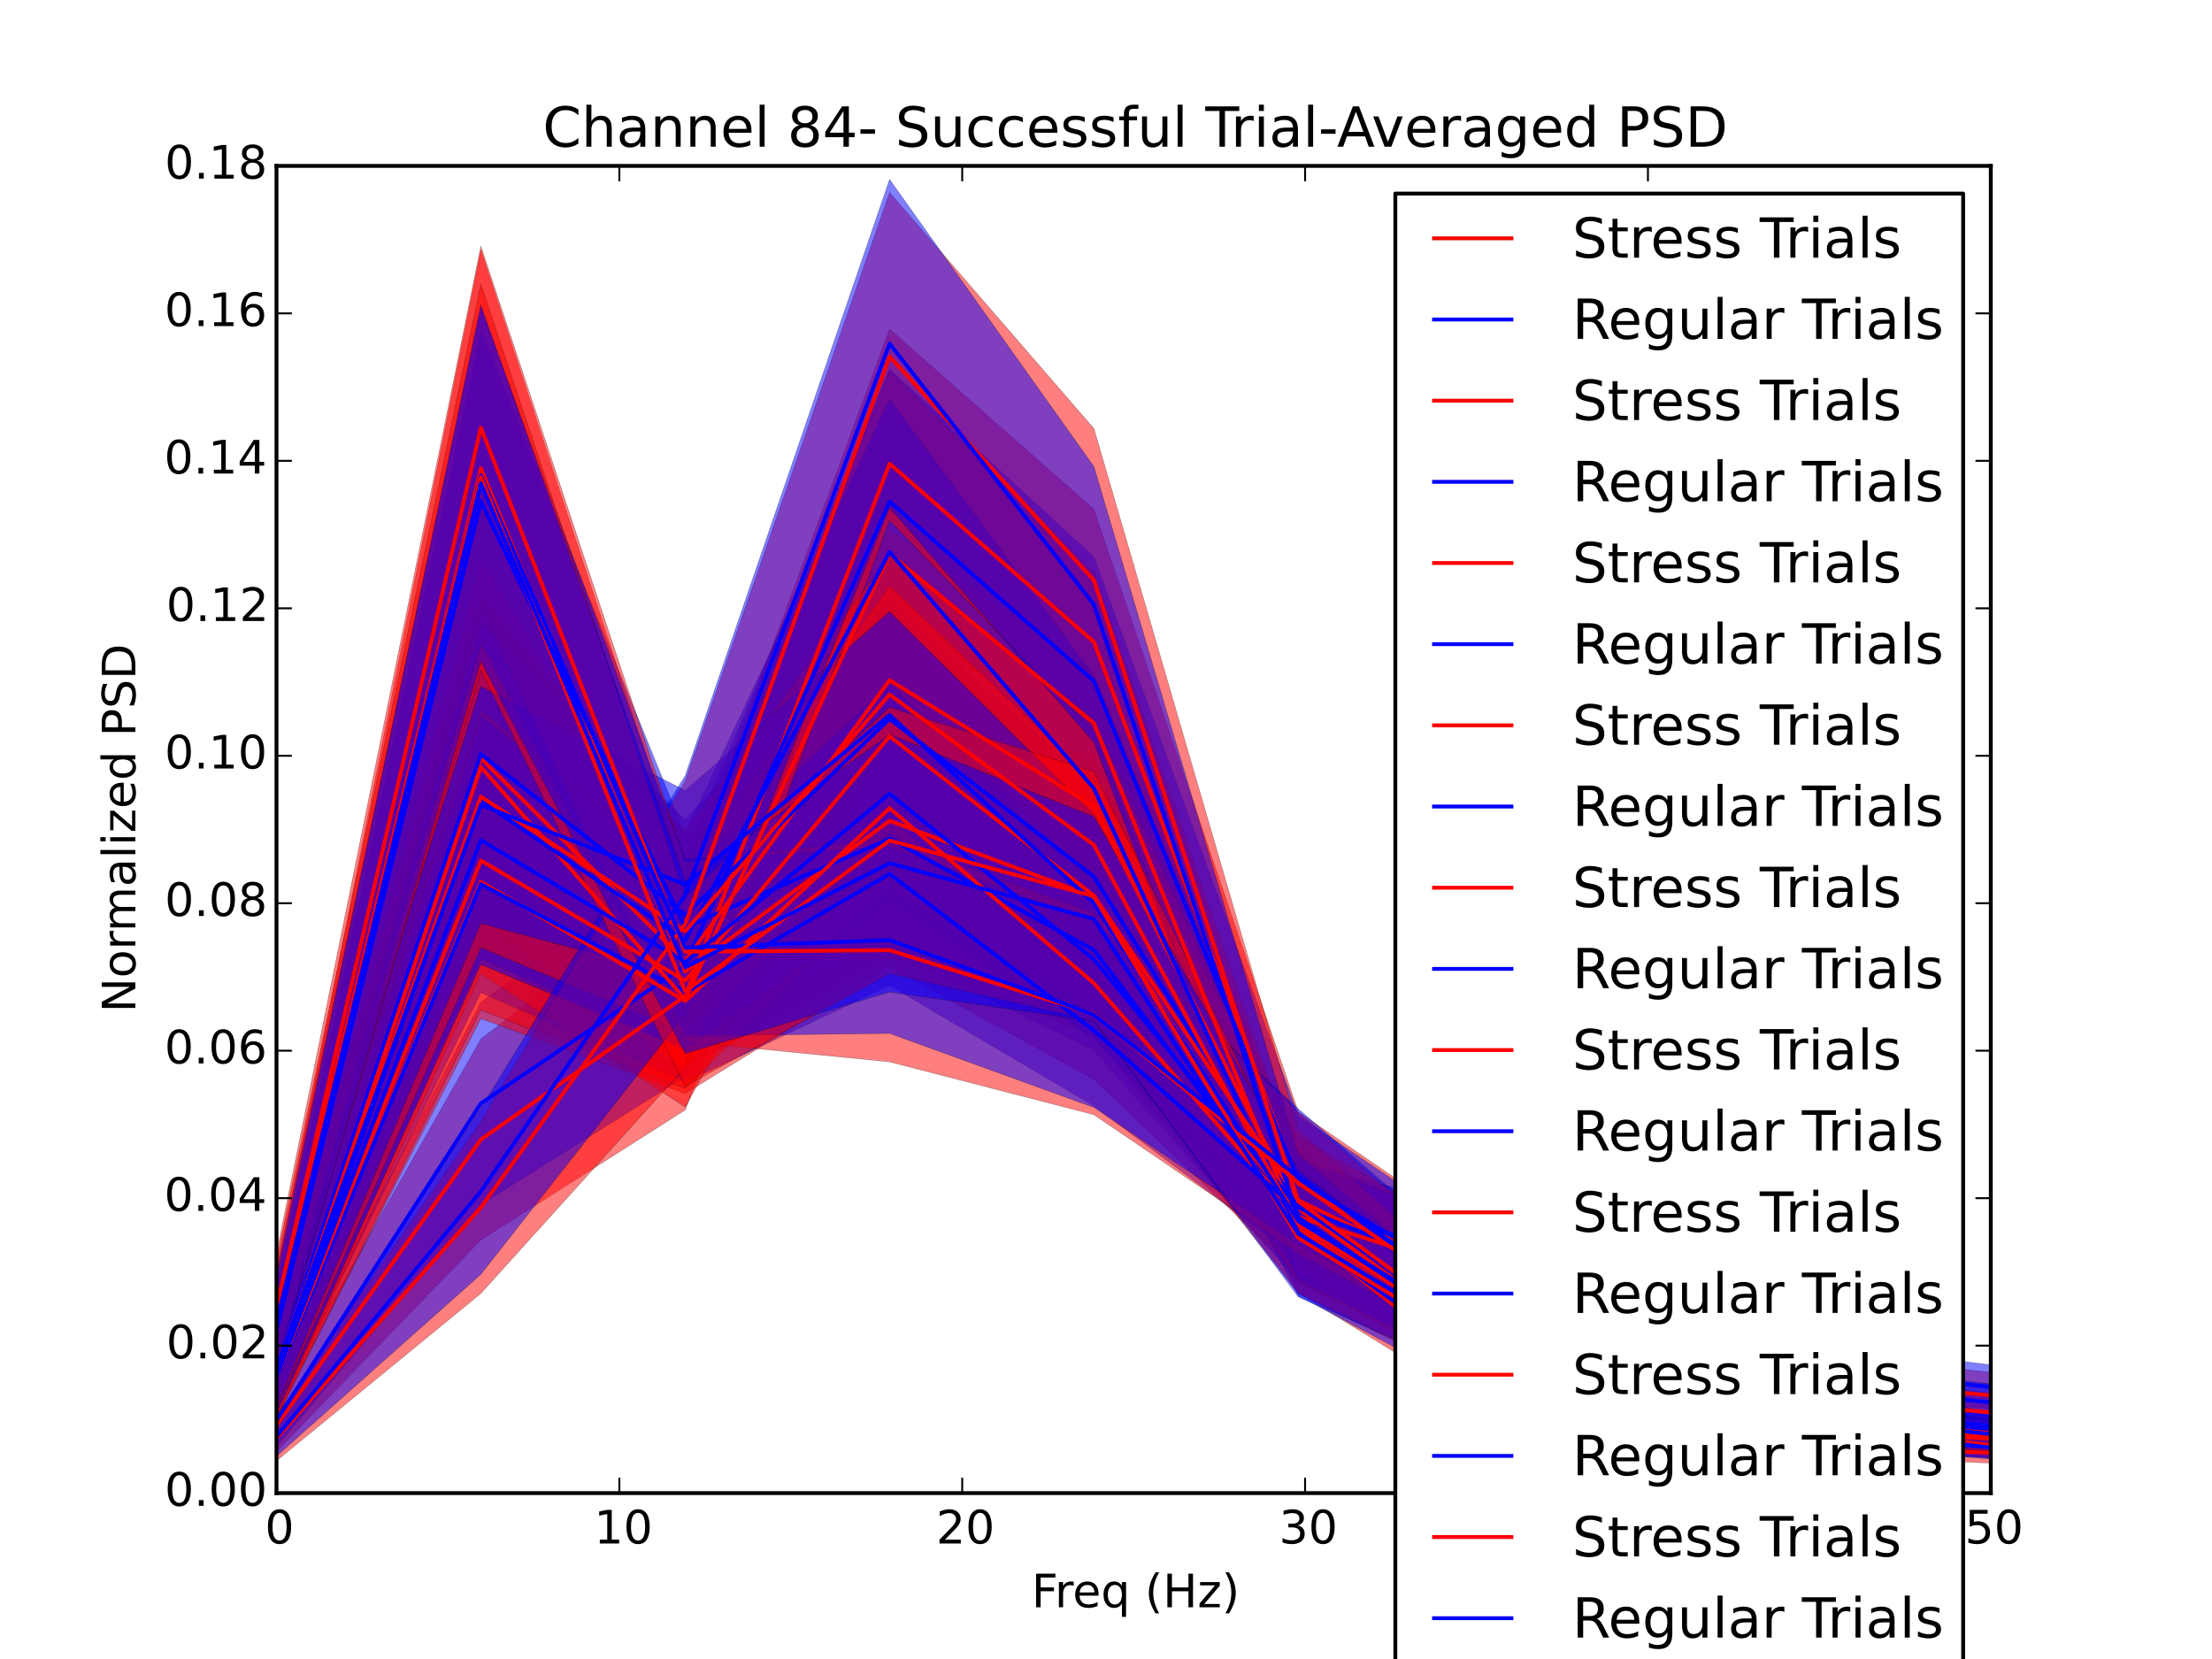 <?xml version="1.0" encoding="utf-8" standalone="no"?>
<!DOCTYPE svg PUBLIC "-//W3C//DTD SVG 1.1//EN"
  "http://www.w3.org/Graphics/SVG/1.1/DTD/svg11.dtd">
<!-- Created with matplotlib (http://matplotlib.org/) -->
<svg height="432pt" version="1.1" viewBox="0 0 576 432" width="576pt" xmlns="http://www.w3.org/2000/svg" xmlns:xlink="http://www.w3.org/1999/xlink">
 <defs>
  <style type="text/css">
*{stroke-linecap:butt;stroke-linejoin:round;}
  </style>
 </defs>
 <g id="figure_1">
  <g id="patch_1">
   <path d="
M0 432
L576 432
L576 0
L0 0
z
" style="fill:#ffffff;"/>
  </g>
  <g id="axes_1">
   <g id="patch_2">
    <path d="
M72 388.8
L518.4 388.8
L518.4 43.2
L72 43.2
z
" style="fill:#ffffff;"/>
   </g>
   <g id="PolyCollection_1">
    <defs>
     <path d="
M72 -67.663
L72 -54.045
L125.215 -109.104
L178.43 -142.978
L231.645 -276.222
L284.86 -230.282
L338.075 -105.103
L391.29 -79.423
L444.505 -71.987
L497.72 -58.741
L550.935 -51.993
L604.15 -50.149
L657.365 -47.948
L710.58 -46.523
L763.795 -45.682
L817.01 -45.144
L870.225 -44.726
L923.44 -44.47
L976.655 -44.289
L1029.87 -44.118
L1083.09 -43.978
L1136.3 -43.891
L1189.52 -43.813
L1242.73 -43.729
L1295.95 -43.671
L1349.16 -43.617
L1402.38 -43.594
L1455.59 -43.561
L1508.81 -43.534
L1562.02 -43.501
L1615.24 -43.565
L1615.24 -43.861
L1615.24 -43.861
L1562.02 -43.792
L1508.81 -43.861
L1455.59 -43.922
L1402.38 -43.95
L1349.16 -44.01
L1295.95 -44.104
L1242.73 -44.185
L1189.52 -44.298
L1136.3 -44.416
L1083.09 -44.587
L1029.87 -44.827
L976.655 -45.07
L923.44 -45.385
L870.225 -45.807
L817.01 -46.474
L763.795 -47.442
L710.58 -48.651
L657.365 -50.935
L604.15 -54.822
L550.935 -58.038
L497.72 -68.275
L444.505 -91.46
L391.29 -106.045
L338.075 -142.465
L284.86 -299.348
L231.645 -346.289
L178.43 -202.269
L125.215 -161.436
L72 -67.663
z
" id="m24eb74d598" style="stroke:#000000;stroke-opacity:0.5;stroke-width:0.1;"/>
    </defs>
    <g clip-path="url(#p7ff5b81e1d)">
     <use style="fill:#ff0000;fill-opacity:0.5;stroke:#000000;stroke-opacity:0.5;stroke-width:0.1;" x="0.0" xlink:href="#m24eb74d598" y="432.0"/>
    </g>
   </g>
   <g id="PolyCollection_2">
    <defs>
     <path d="
M72 -68.901
L72 -55.364
L125.215 -118.28
L178.43 -151.667
L231.645 -266.976
L284.86 -222.316
L338.075 -107.72
L391.29 -80.364
L444.505 -70.841
L497.72 -58.981
L550.935 -52.807
L604.15 -50.51
L657.365 -48.392
L710.58 -46.881
L763.795 -46.023
L817.01 -45.334
L870.225 -44.84
L923.44 -44.639
L976.655 -44.452
L1029.87 -44.255
L1083.09 -44.099
L1136.3 -44.011
L1189.52 -43.925
L1242.73 -43.824
L1295.95 -43.771
L1349.16 -43.726
L1402.38 -43.676
L1455.59 -43.637
L1508.81 -43.589
L1562.02 -43.571
L1615.24 -43.62
L1615.24 -44.026
L1615.24 -44.026
L1562.02 -43.862
L1508.81 -43.916
L1455.59 -43.998
L1402.38 -44.049
L1349.16 -44.078
L1295.95 -44.178
L1242.73 -44.299
L1189.52 -44.434
L1136.3 -44.581
L1083.09 -44.725
L1029.87 -44.996
L976.655 -45.275
L923.44 -45.588
L870.225 -46.115
L817.01 -46.629
L763.795 -47.68
L710.58 -48.889
L657.365 -51.32
L604.15 -54.657
L550.935 -58.405
L497.72 -68.076
L444.505 -88.625
L391.29 -105.491
L338.075 -141.497
L284.86 -286.998
L231.645 -335.838
L178.43 -209.419
L125.215 -171.073
L72 -68.901
z
" id="m7580aa043a" style="stroke:#000000;stroke-opacity:0.5;stroke-width:0.1;"/>
    </defs>
    <g clip-path="url(#p7ff5b81e1d)">
     <use style="fill:#0000ff;fill-opacity:0.5;stroke:#000000;stroke-opacity:0.5;stroke-width:0.1;" x="0.0" xlink:href="#m7580aa043a" y="432.0"/>
    </g>
   </g>
   <g id="PolyCollection_3">
    <defs>
     <path d="
M72 -100.283
L72 -71.152
L125.215 -253.265
L178.43 -153.703
L231.645 -182.696
L284.86 -162.365
L338.075 -95.266
L391.29 -68.692
L444.505 -58.128
L497.72 -53.29
L550.935 -51.269
L604.15 -50.231
L657.365 -48.7
L710.58 -47.584
L763.795 -46.775
L817.01 -46.07
L870.225 -45.534
L923.44 -45.149
L976.655 -44.938
L1029.87 -44.689
L1083.09 -44.501
L1136.3 -44.33
L1189.52 -44.203
L1242.73 -44.114
L1295.95 -44.027
L1349.16 -43.954
L1402.38 -43.886
L1455.59 -43.809
L1508.81 -43.755
L1562.02 -43.726
L1615.24 -43.734
L1615.24 -44.134
L1615.24 -44.134
L1562.02 -44.152
L1508.81 -44.253
L1455.59 -44.31
L1402.38 -44.364
L1349.16 -44.468
L1295.95 -44.635
L1242.73 -44.769
L1189.52 -44.981
L1136.3 -45.187
L1083.09 -45.342
L1029.87 -45.679
L976.655 -46.07
L923.44 -46.494
L870.225 -47.12
L817.01 -47.978
L763.795 -49.118
L710.58 -50.357
L657.365 -52.192
L604.15 -54.796
L550.935 -56.388
L497.72 -60.29
L444.505 -68.36
L391.29 -84.787
L338.075 -128.922
L284.86 -234.527
L231.645 -253.86
L178.43 -204.265
L125.215 -366.892
L72 -100.283
z
" id="mef9f5cdd60" style="stroke:#000000;stroke-opacity:0.5;stroke-width:0.1;"/>
    </defs>
    <g clip-path="url(#p7ff5b81e1d)">
     <use style="fill:#ff0000;fill-opacity:0.5;stroke:#000000;stroke-opacity:0.5;stroke-width:0.1;" x="0.0" xlink:href="#mef9f5cdd60" y="432.0"/>
    </g>
   </g>
   <g id="PolyCollection_4">
    <defs>
     <path d="
M72 -96.304
L72 -74.521
L125.215 -256.998
L178.43 -166.326
L231.645 -184.303
L284.86 -158.441
L338.075 -98.171
L391.29 -73.131
L444.505 -60.389
L497.72 -55.661
L550.935 -52.123
L604.15 -50.558
L657.365 -49.237
L710.58 -48.178
L763.795 -47.254
L817.01 -46.475
L870.225 -45.892
L923.44 -45.426
L976.655 -45.224
L1029.87 -44.951
L1083.09 -44.742
L1136.3 -44.558
L1189.52 -44.4
L1242.73 -44.241
L1295.95 -44.125
L1349.16 -44.083
L1402.38 -44.026
L1455.59 -43.963
L1508.81 -43.877
L1562.02 -43.833
L1615.24 -43.82
L1615.24 -44.297
L1615.24 -44.297
L1562.02 -44.316
L1508.81 -44.373
L1455.59 -44.489
L1402.38 -44.55
L1349.16 -44.635
L1295.95 -44.78
L1242.73 -44.982
L1189.52 -45.226
L1136.3 -45.473
L1083.09 -45.612
L1029.87 -45.938
L976.655 -46.367
L923.44 -46.855
L870.225 -47.828
L817.01 -48.546
L763.795 -49.895
L710.58 -51.438
L657.365 -53.008
L604.15 -55.503
L550.935 -57.543
L497.72 -62.315
L444.505 -71.528
L391.29 -88.63
L338.075 -129.498
L284.86 -210.822
L231.645 -242.846
L178.43 -214.744
L125.215 -345.816
L72 -96.304
z
" id="m4588f87032" style="stroke:#000000;stroke-opacity:0.5;stroke-width:0.1;"/>
    </defs>
    <g clip-path="url(#p7ff5b81e1d)">
     <use style="fill:#0000ff;fill-opacity:0.5;stroke:#000000;stroke-opacity:0.5;stroke-width:0.1;" x="0.0" xlink:href="#m4588f87032" y="432.0"/>
    </g>
   </g>
   <g id="PolyCollection_5">
    <defs>
     <path d="
M72 -84.03
L72 -63.093
L125.215 -166.77
L178.43 -147.26
L231.645 -180.097
L284.86 -150.918
L338.075 -100.216
L391.29 -85.441
L444.505 -73.296
L497.72 -64.163
L550.935 -60.252
L604.15 -58.443
L657.365 -57.097
L710.58 -55.652
L763.795 -54.698
L817.01 -53.645
L870.225 -52.625
L923.44 -52.079
L976.655 -51.081
L1029.87 -50.487
L1083.09 -49.851
L1136.3 -49.526
L1189.52 -49.157
L1242.73 -48.64
L1295.95 -48.359
L1349.16 -48.068
L1402.38 -47.618
L1455.59 -47.315
L1508.81 -47.121
L1562.02 -46.813
L1615.24 -46.569
L1615.24 -49.233
L1615.24 -49.233
L1562.02 -49.782
L1508.81 -50.243
L1455.59 -50.73
L1402.38 -51.169
L1349.16 -51.316
L1295.95 -51.929
L1242.73 -52.602
L1189.52 -53.153
L1136.3 -54.207
L1083.09 -55.091
L1029.87 -55.776
L976.655 -56.939
L923.44 -58.398
L870.225 -59.676
L817.01 -60.709
L763.795 -62.944
L710.58 -64.731
L657.365 -65.773
L604.15 -68.464
L550.935 -71.38
L497.72 -76.773
L444.505 -91.109
L391.29 -110.978
L338.075 -129.97
L284.86 -200.979
L231.645 -263.013
L178.43 -195.392
L125.215 -237.926
L72 -84.03
z
" id="m2e1fced5dc" style="stroke:#000000;stroke-opacity:0.5;stroke-width:0.1;"/>
    </defs>
    <g clip-path="url(#p7ff5b81e1d)">
     <use style="fill:#ff0000;fill-opacity:0.5;stroke:#000000;stroke-opacity:0.5;stroke-width:0.1;" x="0.0" xlink:href="#m2e1fced5dc" y="432.0"/>
    </g>
   </g>
   <g id="PolyCollection_6">
    <defs>
     <path d="
M72 -81.595
L72 -64.419
L125.215 -173.498
L178.43 -150.23
L231.645 -175.36
L284.86 -144.015
L338.075 -104.171
L391.29 -91.51
L444.505 -77.748
L497.72 -66.913
L550.935 -62.11
L604.15 -61.534
L657.365 -60.108
L710.58 -58.474
L763.795 -56.551
L817.01 -55.347
L870.225 -54.262
L923.44 -53.013
L976.655 -52.716
L1029.87 -52.016
L1083.09 -50.887
L1136.3 -50.583
L1189.52 -50.047
L1242.73 -49.63
L1295.95 -48.967
L1349.16 -48.551
L1402.38 -48.202
L1455.59 -47.784
L1508.81 -47.491
L1562.02 -47.184
L1615.24 -46.875
L1615.24 -49.583
L1615.24 -49.583
L1562.02 -49.853
L1508.81 -50.427
L1455.59 -50.786
L1402.38 -51.378
L1349.16 -52.077
L1295.95 -52.627
L1242.73 -53.538
L1189.52 -54.519
L1136.3 -54.776
L1083.09 -55.636
L1029.87 -56.949
L976.655 -58.441
L923.44 -59.686
L870.225 -61.243
L817.01 -63.715
L763.795 -65.053
L710.58 -66.065
L657.365 -67.838
L604.15 -68.984
L550.935 -72.629
L497.72 -79.116
L444.505 -92.815
L391.29 -115.248
L338.075 -129.354
L284.86 -183.254
L231.645 -233.518
L178.43 -197.019
L125.215 -230.026
L72 -81.595
z
" id="m6e4a1113cd" style="stroke:#000000;stroke-opacity:0.5;stroke-width:0.1;"/>
    </defs>
    <g clip-path="url(#p7ff5b81e1d)">
     <use style="fill:#0000ff;fill-opacity:0.5;stroke:#000000;stroke-opacity:0.5;stroke-width:0.1;" x="0.0" xlink:href="#m6e4a1113cd" y="432.0"/>
    </g>
   </g>
   <g id="PolyCollection_7">
    <defs>
     <path d="
M72 -87.472
L72 -64.827
L125.215 -191.566
L178.43 -153.759
L231.645 -215.686
L284.86 -187.239
L338.075 -101.222
L391.29 -70.102
L444.505 -59.57
L497.72 -54.553
L550.935 -52.314
L604.15 -51.804
L657.365 -49.946
L710.58 -48.558
L763.795 -47.78
L817.01 -47.051
L870.225 -46.495
L923.44 -45.996
L976.655 -45.636
L1029.87 -45.378
L1083.09 -45.119
L1136.3 -44.925
L1189.52 -44.785
L1242.73 -44.626
L1295.95 -44.505
L1349.16 -44.394
L1402.38 -44.29
L1455.59 -44.184
L1508.81 -44.096
L1562.02 -44.046
L1615.24 -44.097
L1615.24 -44.686
L1615.24 -44.686
L1562.02 -44.745
L1508.81 -44.849
L1455.59 -44.967
L1402.38 -45.106
L1349.16 -45.312
L1295.95 -45.503
L1242.73 -45.661
L1189.52 -45.852
L1136.3 -46.212
L1083.09 -46.505
L1029.87 -46.963
L976.655 -47.409
L923.44 -47.874
L870.225 -48.538
L817.01 -49.672
L763.795 -50.908
L710.58 -52.194
L657.365 -54.549
L604.15 -57.93
L550.935 -58.668
L497.72 -62.403
L444.505 -69.794
L391.29 -85.679
L338.075 -133.345
L284.86 -256.649
L231.645 -294.074
L178.43 -209.776
L125.215 -277.484
L72 -87.472
z
" id="m461b42ce33" style="stroke:#000000;stroke-opacity:0.5;stroke-width:0.1;"/>
    </defs>
    <g clip-path="url(#p7ff5b81e1d)">
     <use style="fill:#ff0000;fill-opacity:0.5;stroke:#000000;stroke-opacity:0.5;stroke-width:0.1;" x="0.0" xlink:href="#m461b42ce33" y="432.0"/>
    </g>
   </g>
   <g id="PolyCollection_8">
    <defs>
     <path d="
M72 -85.645
L72 -66.569
L125.215 -201.659
L178.43 -168.864
L231.645 -213.612
L284.86 -180.315
L338.075 -103.589
L391.29 -73.775
L444.505 -61.254
L497.72 -56.428
L550.935 -53.671
L604.15 -52.442
L657.365 -50.8
L710.58 -49.915
L763.795 -48.778
L817.01 -47.551
L870.225 -47.089
L923.44 -46.466
L976.655 -46.023
L1029.87 -45.785
L1083.09 -45.495
L1136.3 -45.209
L1189.52 -45.054
L1242.73 -44.885
L1295.95 -44.713
L1349.16 -44.667
L1402.38 -44.487
L1455.59 -44.403
L1508.81 -44.303
L1562.02 -44.216
L1615.24 -44.236
L1615.24 -44.953
L1615.24 -44.953
L1562.02 -44.967
L1508.81 -45.087
L1455.59 -45.201
L1402.38 -45.321
L1349.16 -45.485
L1295.95 -45.803
L1242.73 -46.004
L1189.52 -46.307
L1136.3 -46.479
L1083.09 -46.835
L1029.87 -47.411
L976.655 -47.831
L923.44 -48.35
L870.225 -49.44
L817.01 -50.706
L763.795 -52.187
L710.58 -54.002
L657.365 -55.63
L604.15 -58.209
L550.935 -59.655
L497.72 -64.734
L444.505 -71.463
L391.29 -88.654
L338.075 -132.389
L284.86 -227.089
L231.645 -275.987
L178.43 -218.606
L125.215 -269.549
L72 -85.645
z
" id="m159cbb7624" style="stroke:#000000;stroke-opacity:0.5;stroke-width:0.1;"/>
    </defs>
    <g clip-path="url(#p7ff5b81e1d)">
     <use style="fill:#0000ff;fill-opacity:0.5;stroke:#000000;stroke-opacity:0.5;stroke-width:0.1;" x="0.0" xlink:href="#m159cbb7624" y="432.0"/>
    </g>
   </g>
   <g id="PolyCollection_9">
    <defs>
     <path d="
M72 -85.657
L72 -62.359
L125.215 -178.454
L178.43 -143.718
L231.645 -240.24
L284.86 -204.337
L338.075 -95.347
L391.29 -62.561
L444.505 -55.455
L497.72 -51.779
L550.935 -49.842
L604.15 -49.204
L657.365 -47.888
L710.58 -46.94
L763.795 -46.265
L817.01 -45.709
L870.225 -45.344
L923.44 -45.106
L976.655 -44.884
L1029.87 -44.638
L1083.09 -44.462
L1136.3 -44.321
L1189.52 -44.195
L1242.73 -44.142
L1295.95 -44.055
L1349.16 -44.005
L1402.38 -43.949
L1455.59 -43.866
L1508.81 -43.841
L1562.02 -43.806
L1615.24 -43.837
L1615.24 -44.327
L1615.24 -44.327
L1562.02 -44.3
L1508.81 -44.401
L1455.59 -44.496
L1402.38 -44.598
L1349.16 -44.652
L1295.95 -44.803
L1242.73 -44.954
L1189.52 -45.107
L1136.3 -45.337
L1083.09 -45.607
L1029.87 -45.848
L976.655 -46.201
L923.44 -46.623
L870.225 -47.148
L817.01 -47.74
L763.795 -48.758
L710.58 -49.933
L657.365 -51.526
L604.15 -54.035
L550.935 -54.648
L497.72 -57.371
L444.505 -63.285
L391.29 -76.191
L338.075 -128.624
L284.86 -282.964
L231.645 -335.441
L178.43 -199.905
L125.215 -286.062
L72 -85.657
z
" id="m8d4623379c" style="stroke:#000000;stroke-opacity:0.5;stroke-width:0.1;"/>
    </defs>
    <g clip-path="url(#p7ff5b81e1d)">
     <use style="fill:#ff0000;fill-opacity:0.5;stroke:#000000;stroke-opacity:0.5;stroke-width:0.1;" x="0.0" xlink:href="#m8d4623379c" y="432.0"/>
    </g>
   </g>
   <g id="PolyCollection_10">
    <defs>
     <path d="
M72 -82.933
L72 -62.967
L125.215 -182.253
L178.43 -159.066
L231.645 -248.441
L284.86 -197.402
L338.075 -94.556
L391.29 -66.21
L444.505 -57.715
L497.72 -53.412
L550.935 -50.855
L604.15 -49.923
L657.365 -48.328
L710.58 -47.434
L763.795 -46.883
L817.01 -46.12
L870.225 -45.575
L923.44 -45.385
L976.655 -45.206
L1029.87 -44.991
L1083.09 -44.827
L1136.3 -44.641
L1189.52 -44.45
L1242.73 -44.292
L1295.95 -44.196
L1349.16 -44.131
L1402.38 -44.087
L1455.59 -44.04
L1508.81 -43.983
L1562.02 -43.888
L1615.24 -43.948
L1615.24 -44.477
L1615.24 -44.477
L1562.02 -44.446
L1508.81 -44.564
L1455.59 -44.7
L1402.38 -44.712
L1349.16 -44.76
L1295.95 -44.908
L1242.73 -45.095
L1189.52 -45.293
L1136.3 -45.481
L1083.09 -45.766
L1029.87 -46.157
L976.655 -46.57
L923.44 -46.849
L870.225 -47.336
L817.01 -47.93
L763.795 -49.5
L710.58 -50.793
L657.365 -52.197
L604.15 -53.944
L550.935 -55.806
L497.72 -59.289
L444.505 -66.2
L391.29 -79.329
L338.075 -127.534
L284.86 -256.01
L231.645 -328.075
L178.43 -215.176
L125.215 -264.687
L72 -82.933
z
" id="m6ec01a5fab" style="stroke:#000000;stroke-opacity:0.5;stroke-width:0.1;"/>
    </defs>
    <g clip-path="url(#p7ff5b81e1d)">
     <use style="fill:#0000ff;fill-opacity:0.5;stroke:#000000;stroke-opacity:0.5;stroke-width:0.1;" x="0.0" xlink:href="#m6ec01a5fab" y="432.0"/>
    </g>
   </g>
   <g id="PolyCollection_11">
    <defs>
     <path d="
M72 -83.859
L72 -62.7
L125.215 -168.955
L178.43 -148.612
L231.645 -201.156
L284.86 -168.813
L338.075 -102.853
L391.29 -82.136
L444.505 -68.96
L497.72 -60.508
L550.935 -57.011
L604.15 -55.191
L657.365 -53.4
L710.58 -52.102
L763.795 -50.673
L817.01 -49.486
L870.225 -48.655
L923.44 -47.962
L976.655 -47.156
L1029.87 -46.779
L1083.09 -46.203
L1136.3 -45.938
L1189.52 -45.751
L1242.73 -45.513
L1295.95 -45.282
L1349.16 -45.138
L1402.38 -44.97
L1455.59 -44.802
L1508.81 -44.652
L1562.02 -44.564
L1615.24 -44.567
L1615.24 -45.596
L1615.24 -45.596
L1562.02 -45.658
L1508.81 -45.809
L1455.59 -46.03
L1402.38 -46.234
L1349.16 -46.498
L1295.95 -46.764
L1242.73 -47.149
L1189.52 -47.509
L1136.3 -47.913
L1083.09 -48.543
L1029.87 -49.515
L976.655 -50.235
L923.44 -51.349
L870.225 -53.014
L817.01 -54.545
L763.795 -56.306
L710.58 -57.9
L657.365 -60.382
L604.15 -63.54
L550.935 -65.472
L497.72 -71.544
L444.505 -84.92
L391.29 -105.601
L338.075 -136.031
L284.86 -228.743
L231.645 -279.392
L178.43 -204.655
L125.215 -246.877
L72 -83.859
z
" id="m8ad35a8365" style="stroke:#000000;stroke-opacity:0.5;stroke-width:0.1;"/>
    </defs>
    <g clip-path="url(#p7ff5b81e1d)">
     <use style="fill:#ff0000;fill-opacity:0.5;stroke:#000000;stroke-opacity:0.5;stroke-width:0.1;" x="0.0" xlink:href="#m8ad35a8365" y="432.0"/>
    </g>
   </g>
   <g id="PolyCollection_12">
    <defs>
     <path d="
M72 -82.706
L72 -64.194
L125.215 -180.833
L178.43 -158.691
L231.645 -196.765
L284.86 -161.555
L338.075 -104.672
L391.29 -84.369
L444.505 -71.773
L497.72 -63.682
L550.935 -59.39
L604.15 -57.43
L657.365 -55.575
L710.58 -53.422
L763.795 -52.708
L817.01 -51.241
L870.225 -50.051
L923.44 -48.974
L976.655 -48.305
L1029.87 -47.789
L1083.09 -47.218
L1136.3 -46.754
L1189.52 -46.404
L1242.73 -46.17
L1295.95 -45.822
L1349.16 -45.557
L1402.38 -45.413
L1455.59 -45.36
L1508.81 -45.213
L1562.02 -45.03
L1615.24 -45.049
L1615.24 -45.939
L1615.24 -45.939
L1562.02 -46.069
L1508.81 -46.329
L1455.59 -46.432
L1402.38 -46.662
L1349.16 -46.95
L1295.95 -47.345
L1242.73 -47.891
L1189.52 -48.204
L1136.3 -48.766
L1083.09 -49.393
L1029.87 -50.217
L976.655 -51.106
L923.44 -52.412
L870.225 -54.038
L817.01 -56.16
L763.795 -58.125
L710.58 -60.002
L657.365 -62.394
L604.15 -65.843
L550.935 -68.011
L497.72 -73.957
L444.505 -86.63
L391.29 -109.937
L338.075 -130.324
L284.86 -202.775
L231.645 -253.841
L178.43 -204.206
L125.215 -245.611
L72 -82.706
z
" id="m2e396e6f23" style="stroke:#000000;stroke-opacity:0.5;stroke-width:0.1;"/>
    </defs>
    <g clip-path="url(#p7ff5b81e1d)">
     <use style="fill:#0000ff;fill-opacity:0.5;stroke:#000000;stroke-opacity:0.5;stroke-width:0.1;" x="0.0" xlink:href="#m2e396e6f23" y="432.0"/>
    </g>
   </g>
   <g id="PolyCollection_13">
    <defs>
     <path d="
M72 -86.832
L72 -65.035
L125.215 -185.217
L178.43 -163.053
L231.645 -215.064
L284.86 -179.22
L338.075 -98.338
L391.29 -70.644
L444.505 -61.165
L497.72 -56.002
L550.935 -54.269
L604.15 -53.814
L657.365 -51.333
L710.58 -50.075
L763.795 -49.173
L817.01 -48.505
L870.225 -47.831
L923.44 -47.151
L976.655 -46.879
L1029.87 -46.529
L1083.09 -46.174
L1136.3 -45.793
L1189.52 -45.56
L1242.73 -45.412
L1295.95 -45.326
L1349.16 -45.103
L1402.38 -44.94
L1455.59 -44.834
L1508.81 -44.743
L1562.02 -44.655
L1615.24 -44.636
L1615.24 -45.544
L1615.24 -45.544
L1562.02 -45.604
L1508.81 -45.849
L1455.59 -46.005
L1402.38 -46.185
L1349.16 -46.46
L1295.95 -46.707
L1242.73 -47.008
L1189.52 -47.25
L1136.3 -47.74
L1083.09 -48.116
L1029.87 -48.662
L976.655 -49.27
L923.44 -49.759
L870.225 -50.786
L817.01 -51.968
L763.795 -53.218
L710.58 -54.565
L657.365 -56.748
L604.15 -59.762
L550.935 -60.987
L497.72 -64.274
L444.505 -72.284
L391.29 -86.926
L338.075 -128.143
L284.86 -244.695
L231.645 -287.201
L178.43 -215.987
L125.215 -263.901
L72 -86.832
z
" id="m23482e9ad8" style="stroke:#000000;stroke-opacity:0.5;stroke-width:0.1;"/>
    </defs>
    <g clip-path="url(#p7ff5b81e1d)">
     <use style="fill:#ff0000;fill-opacity:0.5;stroke:#000000;stroke-opacity:0.5;stroke-width:0.1;" x="0.0" xlink:href="#m23482e9ad8" y="432.0"/>
    </g>
   </g>
   <g id="PolyCollection_14">
    <defs>
     <path d="
M72 -86.075
L72 -65.641
L125.215 -191.527
L178.43 -177.271
L231.645 -218.882
L284.86 -173.729
L338.075 -99.887
L391.29 -72.988
L444.505 -63.16
L497.72 -57.971
L550.935 -55.05
L604.15 -54.255
L657.365 -52.345
L710.58 -50.833
L763.795 -49.556
L817.01 -48.516
L870.225 -48.032
L923.44 -47.411
L976.655 -46.961
L1029.87 -46.581
L1083.09 -46.247
L1136.3 -45.961
L1189.52 -45.751
L1242.73 -45.633
L1295.95 -45.362
L1349.16 -45.204
L1402.38 -45.1
L1455.59 -44.992
L1508.81 -44.823
L1562.02 -44.697
L1615.24 -44.733
L1615.24 -45.598
L1615.24 -45.598
L1562.02 -45.513
L1508.81 -45.749
L1455.59 -46.104
L1402.38 -46.357
L1349.16 -46.417
L1295.95 -46.716
L1242.73 -46.89
L1189.52 -47.299
L1136.3 -47.82
L1083.09 -48.18
L1029.87 -48.493
L976.655 -49.093
L923.44 -49.849
L870.225 -50.851
L817.01 -52.219
L763.795 -53.649
L710.58 -55.143
L657.365 -57.428
L604.15 -59.828
L550.935 -61.828
L497.72 -66.224
L444.505 -74.323
L391.29 -89.352
L338.075 -128.17
L284.86 -219.86
L231.645 -272.749
L178.43 -226.152
L125.215 -253.216
L72 -86.075
z
" id="me6cce849b7" style="stroke:#000000;stroke-opacity:0.5;stroke-width:0.1;"/>
    </defs>
    <g clip-path="url(#p7ff5b81e1d)">
     <use style="fill:#0000ff;fill-opacity:0.5;stroke:#000000;stroke-opacity:0.5;stroke-width:0.1;" x="0.0" xlink:href="#me6cce849b7" y="432.0"/>
    </g>
   </g>
   <g id="PolyCollection_15">
    <defs>
     <path d="
M72 -63.337
L72 -51.619
L125.215 -95.205
L178.43 -154.09
L231.645 -296.478
L284.86 -241.407
L338.075 -100.45
L391.29 -70.647
L444.505 -62.96
L497.72 -54.346
L550.935 -49.449
L604.15 -47.828
L657.365 -46.701
L710.58 -45.8
L763.795 -45.392
L817.01 -44.968
L870.225 -44.736
L923.44 -44.551
L976.655 -44.41
L1029.87 -44.278
L1083.09 -44.123
L1136.3 -44.081
L1189.52 -43.982
L1242.73 -43.893
L1295.95 -43.825
L1349.16 -43.783
L1402.38 -43.737
L1455.59 -43.691
L1508.81 -43.656
L1562.02 -43.635
L1615.24 -43.641
L1615.24 -44.063
L1615.24 -44.063
L1562.02 -44.072
L1508.81 -44.137
L1455.59 -44.227
L1402.38 -44.322
L1349.16 -44.431
L1295.95 -44.539
L1242.73 -44.653
L1189.52 -44.767
L1136.3 -44.924
L1083.09 -45.151
L1029.87 -45.368
L976.655 -45.581
L923.44 -45.888
L870.225 -46.27
L817.01 -46.769
L763.795 -47.321
L710.58 -48.108
L657.365 -49.412
L604.15 -51.468
L550.935 -54.133
L497.72 -62
L444.505 -77.291
L391.29 -89.504
L338.075 -137.932
L284.86 -320.385
L231.645 -381.863
L178.43 -228.717
L125.215 -139.983
L72 -63.337
z
" id="m7c56c05721" style="stroke:#000000;stroke-opacity:0.5;stroke-width:0.1;"/>
    </defs>
    <g clip-path="url(#p7ff5b81e1d)">
     <use style="fill:#ff0000;fill-opacity:0.5;stroke:#000000;stroke-opacity:0.5;stroke-width:0.1;" x="0.0" xlink:href="#m7c56c05721" y="432.0"/>
    </g>
   </g>
   <g id="PolyCollection_16">
    <defs>
     <path d="
M72 -63.069
L72 -52.806
L125.215 -100.167
L178.43 -167.874
L231.645 -299.767
L284.86 -238.647
L338.075 -98.677
L391.29 -71.62
L444.505 -62.982
L497.72 -53.821
L550.935 -49.207
L604.15 -47.579
L657.365 -46.414
L710.58 -45.671
L763.795 -45.333
L817.01 -44.948
L870.225 -44.688
L923.44 -44.52
L976.655 -44.33
L1029.87 -44.21
L1083.09 -44.105
L1136.3 -44.028
L1189.52 -43.946
L1242.73 -43.909
L1295.95 -43.859
L1349.16 -43.794
L1402.38 -43.743
L1455.59 -43.69
L1508.81 -43.63
L1562.02 -43.625
L1615.24 -43.625
L1615.24 -44.052
L1615.24 -44.052
L1562.02 -44.082
L1508.81 -44.193
L1455.59 -44.237
L1402.38 -44.278
L1349.16 -44.355
L1295.95 -44.443
L1242.73 -44.526
L1189.52 -44.714
L1136.3 -44.865
L1083.09 -45.033
L1029.87 -45.224
L976.655 -45.43
L923.44 -45.643
L870.225 -45.974
L817.01 -46.518
L763.795 -47.017
L710.58 -47.896
L657.365 -49.014
L604.15 -50.57
L550.935 -53.05
L497.72 -61.194
L444.505 -75.348
L391.29 -86.642
L338.075 -131.272
L284.86 -310.491
L231.645 -385.288
L178.43 -230.031
L125.215 -143.381
L72 -63.069
z
" id="meee0ea5fdd" style="stroke:#000000;stroke-opacity:0.5;stroke-width:0.1;"/>
    </defs>
    <g clip-path="url(#p7ff5b81e1d)">
     <use style="fill:#0000ff;fill-opacity:0.5;stroke:#000000;stroke-opacity:0.5;stroke-width:0.1;" x="0.0" xlink:href="#meee0ea5fdd" y="432.0"/>
    </g>
   </g>
   <g id="PolyCollection_17">
    <defs>
     <path d="
M72 -105.552
L72 -77.604
L125.215 -273.396
L178.43 -160.772
L231.645 -155.499
L284.86 -141.736
L338.075 -105.562
L391.29 -77.149
L444.505 -62.253
L497.72 -56.212
L550.935 -52.816
L604.15 -51.456
L657.365 -49.729
L710.58 -48.61
L763.795 -47.773
L817.01 -46.965
L870.225 -46.404
L923.44 -45.946
L976.655 -45.643
L1029.87 -45.399
L1083.09 -45.21
L1136.3 -44.992
L1189.52 -44.779
L1242.73 -44.63
L1295.95 -44.471
L1349.16 -44.398
L1402.38 -44.319
L1455.59 -44.241
L1508.81 -44.155
L1562.02 -44.085
L1615.24 -44.069
L1615.24 -44.669
L1615.24 -44.669
L1562.02 -44.735
L1508.81 -44.849
L1455.59 -44.954
L1402.38 -45.128
L1349.16 -45.335
L1295.95 -45.533
L1242.73 -45.801
L1189.52 -45.999
L1136.3 -46.279
L1083.09 -46.595
L1029.87 -47.058
L976.655 -47.612
L923.44 -48.258
L870.225 -48.712
L817.01 -49.502
L763.795 -50.68
L710.58 -52.034
L657.365 -54.207
L604.15 -57.085
L550.935 -59.16
L497.72 -63.986
L444.505 -74.19
L391.29 -96.469
L338.075 -142.399
L284.86 -194.169
L231.645 -213.625
L178.43 -207.587
L125.215 -367.877
L72 -105.552
z
" id="me4beba8b14" style="stroke:#000000;stroke-opacity:0.5;stroke-width:0.1;"/>
    </defs>
    <g clip-path="url(#p7ff5b81e1d)">
     <use style="fill:#ff0000;fill-opacity:0.5;stroke:#000000;stroke-opacity:0.5;stroke-width:0.1;" x="0.0" xlink:href="#me4beba8b14" y="432.0"/>
    </g>
   </g>
   <g id="PolyCollection_18">
    <defs>
     <path d="
M72 -101.435
L72 -77.685
L125.215 -264.681
L178.43 -162.244
L231.645 -162.906
L284.86 -143.609
L338.075 -107.811
L391.29 -79.548
L444.505 -64.047
L497.72 -57.217
L550.935 -53.863
L604.15 -51.856
L657.365 -50.072
L710.58 -49.25
L763.795 -48.131
L817.01 -47.139
L870.225 -46.691
L923.44 -46.337
L976.655 -45.993
L1029.87 -45.566
L1083.09 -45.336
L1136.3 -45.045
L1189.52 -44.86
L1242.73 -44.788
L1295.95 -44.687
L1349.16 -44.539
L1402.38 -44.45
L1455.59 -44.383
L1508.81 -44.282
L1562.02 -44.155
L1615.24 -44.117
L1615.24 -44.809
L1615.24 -44.809
L1562.02 -44.856
L1508.81 -45
L1455.59 -45.185
L1402.38 -45.312
L1349.16 -45.49
L1295.95 -45.741
L1242.73 -45.912
L1189.52 -46.279
L1136.3 -46.589
L1083.09 -46.858
L1029.87 -47.324
L976.655 -47.904
L923.44 -48.444
L870.225 -48.776
L817.01 -49.795
L763.795 -51.328
L710.58 -52.75
L657.365 -55.079
L604.15 -57.888
L550.935 -60.143
L497.72 -66.071
L444.505 -76.531
L391.29 -97.053
L338.075 -143.27
L284.86 -191.947
L231.645 -211.524
L178.43 -208.209
L125.215 -351.721
L72 -101.435
z
" id="mbc187cbfd9" style="stroke:#000000;stroke-opacity:0.5;stroke-width:0.1;"/>
    </defs>
    <g clip-path="url(#p7ff5b81e1d)">
     <use style="fill:#0000ff;fill-opacity:0.5;stroke:#000000;stroke-opacity:0.5;stroke-width:0.1;" x="0.0" xlink:href="#mbc187cbfd9" y="432.0"/>
    </g>
   </g>
   <g id="PolyCollection_19">
    <defs>
     <path d="
M72 -103.708
L72 -77.018
L125.215 -257.458
L178.43 -149.157
L231.645 -178.449
L284.86 -166.119
L338.075 -95.184
L391.29 -69.76
L444.505 -61.619
L497.72 -55.769
L550.935 -51.825
L604.15 -50.209
L657.365 -48.61
L710.58 -47.654
L763.795 -46.927
L817.01 -46.393
L870.225 -45.885
L923.44 -45.491
L976.655 -45.197
L1029.87 -45.049
L1083.09 -44.841
L1136.3 -44.628
L1189.52 -44.551
L1242.73 -44.473
L1295.95 -44.321
L1349.16 -44.227
L1402.38 -44.158
L1455.59 -44.129
L1508.81 -44.054
L1562.02 -43.98
L1615.24 -43.981
L1615.24 -44.551
L1615.24 -44.551
L1562.02 -44.555
L1508.81 -44.675
L1455.59 -44.797
L1402.38 -44.944
L1349.16 -45.007
L1295.95 -45.176
L1242.73 -45.387
L1189.52 -45.612
L1136.3 -45.826
L1083.09 -46.082
L1029.87 -46.358
L976.655 -46.852
L923.44 -47.245
L870.225 -47.74
L817.01 -48.473
L763.795 -49.297
L710.58 -50.559
L657.365 -52.236
L604.15 -54.353
L550.935 -57.212
L497.72 -63.489
L444.505 -74.015
L391.29 -84.707
L338.075 -124.047
L284.86 -231.054
L231.645 -247.811
L178.43 -198.519
L125.215 -357.982
L72 -103.708
z
" id="mefa468edea" style="stroke:#000000;stroke-opacity:0.5;stroke-width:0.1;"/>
    </defs>
    <g clip-path="url(#p7ff5b81e1d)">
     <use style="fill:#ff0000;fill-opacity:0.5;stroke:#000000;stroke-opacity:0.5;stroke-width:0.1;" x="0.0" xlink:href="#mefa468edea" y="432.0"/>
    </g>
   </g>
   <g id="PolyCollection_20">
    <defs>
     <path d="
M72 -99.243
L72 -76.028
L125.215 -259.699
L178.43 -157.656
L231.645 -173.686
L284.86 -166.111
L338.075 -94.264
L391.29 -70.96
L444.505 -62.927
L497.72 -56.499
L550.935 -52.43
L604.15 -50.675
L657.365 -49.424
L710.58 -48.359
L763.795 -47.399
L817.01 -46.633
L870.225 -46.348
L923.44 -46.005
L976.655 -45.572
L1029.87 -45.321
L1083.09 -45.05
L1136.3 -44.906
L1189.52 -44.787
L1242.73 -44.644
L1295.95 -44.553
L1349.16 -44.449
L1402.38 -44.379
L1455.59 -44.34
L1508.81 -44.206
L1562.02 -44.144
L1615.24 -44.115
L1615.24 -44.728
L1615.24 -44.728
L1562.02 -44.698
L1508.81 -44.849
L1455.59 -45.023
L1402.38 -45.148
L1349.16 -45.322
L1295.95 -45.452
L1242.73 -45.631
L1189.52 -45.859
L1136.3 -46.257
L1083.09 -46.362
L1029.87 -46.701
L976.655 -47.261
L923.44 -47.737
L870.225 -48.313
L817.01 -49.242
L763.795 -50.204
L710.58 -51.407
L657.365 -52.945
L604.15 -55.079
L550.935 -58.092
L497.72 -64.871
L444.505 -74.87
L391.29 -86.04
L338.075 -127.249
L284.86 -219.282
L231.645 -240.761
L178.43 -202.547
L125.215 -352.599
L72 -99.243
z
" id="m00017a798f" style="stroke:#000000;stroke-opacity:0.5;stroke-width:0.1;"/>
    </defs>
    <g clip-path="url(#p7ff5b81e1d)">
     <use style="fill:#0000ff;fill-opacity:0.5;stroke:#000000;stroke-opacity:0.5;stroke-width:0.1;" x="0.0" xlink:href="#m00017a798f" y="432.0"/>
    </g>
   </g>
   <g id="line2d_1">
    <path clip-path="url(#p7ff5b81e1d)" d="
M72 371.146
L125.215 296.73
L178.43 259.377
L231.645 120.745
L284.86 167.185
L338.075 308.216
L391.29 339.266
L444.505 350.277
L497.72 368.492
L550.935 376.984
L577 378.224" style="fill:none;stroke:#ff0000;stroke-linecap:square;"/>
   </g>
   <g id="line2d_2">
    <path clip-path="url(#p7ff5b81e1d)" d="
M72 369.867
L125.215 287.323
L178.43 251.457
L231.645 130.593
L284.86 177.343
L338.075 307.392
L391.29 339.073
L444.505 352.267
L497.72 368.471
L550.935 376.394
L577 377.874" style="fill:none;stroke:#0000ff;stroke-linecap:square;"/>
   </g>
   <g id="line2d_3">
    <path clip-path="url(#p7ff5b81e1d)" d="
M72 346.283
L125.215 121.922
L178.43 253.016
L231.645 213.722
L284.86 233.554
L338.075 319.906
L391.29 355.26
L444.505 368.756
L497.72 375.21
L550.935 378.172
L577 378.815" style="fill:none;stroke:#ff0000;stroke-linecap:square;"/>
   </g>
   <g id="line2d_4">
    <path clip-path="url(#p7ff5b81e1d)" d="
M72 346.587
L125.215 130.593
L178.43 241.465
L231.645 218.425
L284.86 247.368
L338.075 318.166
L391.29 351.12
L444.505 366.042
L497.72 373.012
L550.935 377.167
L577 378.05" style="fill:none;stroke:#0000ff;stroke-linecap:square;"/>
   </g>
   <g id="line2d_5">
    <path clip-path="url(#p7ff5b81e1d)" d="
M72 358.438
L125.215 229.652
L178.43 260.674
L231.645 210.445
L284.86 256.051
L338.075 316.907
L391.29 333.791
L444.505 349.797
L497.72 361.532
L550.935 366.184
L577 367.341" style="fill:none;stroke:#ff0000;stroke-linecap:square;"/>
   </g>
   <g id="line2d_6">
    <path clip-path="url(#p7ff5b81e1d)" d="
M72 358.993
L125.215 230.238
L178.43 258.375
L231.645 227.561
L284.86 268.365
L338.075 315.238
L391.29 328.621
L444.505 346.718
L497.72 358.986
L550.935 364.631
L577 365.664" style="fill:none;stroke:#0000ff;stroke-linecap:square;"/>
   </g>
   <g id="line2d_7">
    <path clip-path="url(#p7ff5b81e1d)" d="
M72 355.851
L125.215 197.475
L178.43 250.232
L231.645 177.12
L284.86 210.056
L338.075 314.716
L391.29 354.11
L444.505 367.318
L497.72 373.522
L550.935 376.509
L577 376.815" style="fill:none;stroke:#ff0000;stroke-linecap:square;"/>
   </g>
   <g id="line2d_8">
    <path clip-path="url(#p7ff5b81e1d)" d="
M72 355.893
L125.215 196.396
L178.43 238.265
L231.645 187.201
L284.86 228.298
L338.075 314.011
L391.29 350.786
L444.505 365.641
L497.72 371.419
L550.935 375.337
L577 375.992" style="fill:none;stroke:#0000ff;stroke-linecap:square;"/>
   </g>
   <g id="line2d_9">
    <path clip-path="url(#p7ff5b81e1d)" d="
M72 357.992
L125.215 199.742
L178.43 260.188
L231.645 144.16
L284.86 188.349
L338.075 320.015
L391.29 362.624
L444.505 372.63
L497.72 377.425
L550.935 379.755
L577 380.061" style="fill:none;stroke:#ff0000;stroke-linecap:square;"/>
   </g>
   <g id="line2d_10">
    <path clip-path="url(#p7ff5b81e1d)" d="
M72 359.05
L125.215 208.53
L178.43 244.879
L231.645 143.742
L284.86 205.294
L338.075 320.955
L391.29 359.23
L444.505 370.043
L497.72 375.65
L550.935 378.67
L577 379.354" style="fill:none;stroke:#0000ff;stroke-linecap:square;"/>
   </g>
   <g id="line2d_11">
    <path clip-path="url(#p7ff5b81e1d)" d="
M72 358.721
L125.215 224.084
L178.43 255.366
L231.645 191.726
L284.86 233.222
L338.075 312.558
L391.29 338.132
L444.505 355.06
L497.72 365.973
L550.935 370.759
L577 371.678" style="fill:none;stroke:#ff0000;stroke-linecap:square;"/>
   </g>
   <g id="line2d_12">
    <path clip-path="url(#p7ff5b81e1d)" d="
M72 358.55
L125.215 218.778
L178.43 250.552
L231.645 206.697
L284.86 249.835
L338.075 314.502
L391.29 334.847
L444.505 352.798
L497.72 363.18
L550.935 368.299
L577 369.31" style="fill:none;stroke:#0000ff;stroke-linecap:square;"/>
   </g>
   <g id="line2d_13">
    <path clip-path="url(#p7ff5b81e1d)" d="
M72 356.066
L125.215 207.441
L178.43 242.48
L231.645 180.868
L284.86 220.042
L338.075 318.759
L391.29 353.215
L444.505 365.276
L497.72 371.862
L550.935 374.372
L577 374.783" style="fill:none;stroke:#ff0000;stroke-linecap:square;"/>
   </g>
   <g id="line2d_14">
    <path clip-path="url(#p7ff5b81e1d)" d="
M72 356.142
L125.215 209.628
L178.43 230.289
L231.645 186.184
L284.86 235.205
L338.075 317.972
L391.29 350.83
L444.505 363.258
L497.72 369.903
L550.935 373.561
L577 374.245" style="fill:none;stroke:#0000ff;stroke-linecap:square;"/>
   </g>
   <g id="line2d_15">
    <path clip-path="url(#p7ff5b81e1d)" d="
M72 374.522
L125.215 314.406
L178.43 240.596
L231.645 92.83
L284.86 151.104
L338.075 312.809
L391.29 351.924
L444.505 361.875
L497.72 373.827
L550.935 380.209
L577 381.259" style="fill:none;stroke:#ff0000;stroke-linecap:square;"/>
   </g>
   <g id="line2d_16">
    <path clip-path="url(#p7ff5b81e1d)" d="
M72 374.063
L125.215 310.226
L178.43 233.047
L231.645 89.472
L284.86 157.431
L338.075 317.025
L391.29 352.869
L444.505 362.835
L497.72 374.492
L550.935 380.872
L577 381.878" style="fill:none;stroke:#0000ff;stroke-linecap:square;"/>
   </g>
   <g id="line2d_17">
    <path clip-path="url(#p7ff5b81e1d)" d="
M72 340.422
L125.215 111.363
L178.43 247.821
L231.645 247.438
L284.86 264.048
L338.075 308.02
L391.29 345.191
L444.505 363.779
L497.72 371.901
L550.935 376.012
L577 376.853" style="fill:none;stroke:#ff0000;stroke-linecap:square;"/>
   </g>
   <g id="line2d_18">
    <path clip-path="url(#p7ff5b81e1d)" d="
M72 342.44
L125.215 123.799
L178.43 246.773
L231.645 244.785
L284.86 264.222
L338.075 306.459
L391.29 343.7
L444.505 361.711
L497.72 370.356
L550.935 374.997
L577 376.041" style="fill:none;stroke:#0000ff;stroke-linecap:square;"/>
   </g>
   <g id="line2d_19">
    <path clip-path="url(#p7ff5b81e1d)" d="
M72 341.637
L125.215 124.28
L178.43 258.162
L231.645 218.87
L284.86 233.413
L338.075 322.384
L391.29 354.767
L444.505 364.183
L497.72 372.371
L550.935 377.482
L577 378.578" style="fill:none;stroke:#ff0000;stroke-linecap:square;"/>
   </g>
   <g id="line2d_20">
    <path clip-path="url(#p7ff5b81e1d)" d="
M72 344.365
L125.215 125.851
L178.43 251.899
L231.645 224.776
L284.86 239.303
L338.075 321.244
L391.29 353.5
L444.505 363.102
L497.72 371.315
L550.935 376.739
L577 377.907" style="fill:none;stroke:#0000ff;stroke-linecap:square;"/>
   </g>
   <g id="patch_3">
    <path d="
M72 43.2
L518.4 43.2" style="fill:none;stroke:#000000;stroke-linecap:square;stroke-linejoin:miter;"/>
   </g>
   <g id="patch_4">
    <path d="
M518.4 388.8
L518.4 43.2" style="fill:none;stroke:#000000;stroke-linecap:square;stroke-linejoin:miter;"/>
   </g>
   <g id="patch_5">
    <path d="
M72 388.8
L518.4 388.8" style="fill:none;stroke:#000000;stroke-linecap:square;stroke-linejoin:miter;"/>
   </g>
   <g id="patch_6">
    <path d="
M72 388.8
L72 43.2" style="fill:none;stroke:#000000;stroke-linecap:square;stroke-linejoin:miter;"/>
   </g>
   <g id="matplotlib.axis_1">
    <g id="xtick_1">
     <g id="line2d_21">
      <defs>
       <path d="
M0 0
L0 -4" id="m93b0483c22" style="stroke:#000000;stroke-width:0.5;"/>
      </defs>
      <g>
       <use style="stroke:#000000;stroke-width:0.5;" x="72.0" xlink:href="#m93b0483c22" y="388.8"/>
      </g>
     </g>
     <g id="line2d_22">
      <defs>
       <path d="
M0 0
L0 4" id="m741efc42ff" style="stroke:#000000;stroke-width:0.5;"/>
      </defs>
      <g>
       <use style="stroke:#000000;stroke-width:0.5;" x="72.0" xlink:href="#m741efc42ff" y="43.2"/>
      </g>
     </g>
     <g id="text_1">
      <!-- 0 -->
      <defs>
       <path d="
M31.781 66.406
Q24.172 66.406 20.328 58.906
Q16.5 51.422 16.5 36.375
Q16.5 21.391 20.328 13.891
Q24.172 6.391 31.781 6.391
Q39.453 6.391 43.281 13.891
Q47.125 21.391 47.125 36.375
Q47.125 51.422 43.281 58.906
Q39.453 66.406 31.781 66.406
M31.781 74.219
Q44.047 74.219 50.516 64.516
Q56.984 54.828 56.984 36.375
Q56.984 17.969 50.516 8.266
Q44.047 -1.422 31.781 -1.422
Q19.531 -1.422 13.062 8.266
Q6.594 17.969 6.594 36.375
Q6.594 54.828 13.062 64.516
Q19.531 74.219 31.781 74.219" id="BitstreamVeraSans-Roman-30"/>
      </defs>
      <g transform="translate(68.977 401.918)scale(0.12 -0.12)">
       <use xlink:href="#BitstreamVeraSans-Roman-30"/>
      </g>
     </g>
    </g>
    <g id="xtick_2">
     <g id="line2d_23">
      <g>
       <use style="stroke:#000000;stroke-width:0.5;" x="161.28" xlink:href="#m93b0483c22" y="388.8"/>
      </g>
     </g>
     <g id="line2d_24">
      <g>
       <use style="stroke:#000000;stroke-width:0.5;" x="161.28" xlink:href="#m741efc42ff" y="43.2"/>
      </g>
     </g>
     <g id="text_2">
      <!-- 10 -->
      <defs>
       <path d="
M12.406 8.297
L28.516 8.297
L28.516 63.922
L10.984 60.406
L10.984 69.391
L28.422 72.906
L38.281 72.906
L38.281 8.297
L54.391 8.297
L54.391 0
L12.406 0
z
" id="BitstreamVeraSans-Roman-31"/>
      </defs>
      <g transform="translate(154.702 401.918)scale(0.12 -0.12)">
       <use xlink:href="#BitstreamVeraSans-Roman-31"/>
       <use x="63.623" xlink:href="#BitstreamVeraSans-Roman-30"/>
      </g>
     </g>
    </g>
    <g id="xtick_3">
     <g id="line2d_25">
      <g>
       <use style="stroke:#000000;stroke-width:0.5;" x="250.56" xlink:href="#m93b0483c22" y="388.8"/>
      </g>
     </g>
     <g id="line2d_26">
      <g>
       <use style="stroke:#000000;stroke-width:0.5;" x="250.56" xlink:href="#m741efc42ff" y="43.2"/>
      </g>
     </g>
     <g id="text_3">
      <!-- 20 -->
      <defs>
       <path d="
M19.188 8.297
L53.609 8.297
L53.609 0
L7.328 0
L7.328 8.297
Q12.938 14.109 22.625 23.891
Q32.328 33.688 34.812 36.531
Q39.547 41.844 41.422 45.531
Q43.312 49.219 43.312 52.781
Q43.312 58.594 39.234 62.25
Q35.156 65.922 28.609 65.922
Q23.969 65.922 18.812 64.312
Q13.672 62.703 7.812 59.422
L7.812 69.391
Q13.766 71.781 18.938 73
Q24.125 74.219 28.422 74.219
Q39.75 74.219 46.484 68.547
Q53.219 62.891 53.219 53.422
Q53.219 48.922 51.531 44.891
Q49.859 40.875 45.406 35.406
Q44.188 33.984 37.641 27.219
Q31.109 20.453 19.188 8.297" id="BitstreamVeraSans-Roman-32"/>
      </defs>
      <g transform="translate(243.763 401.918)scale(0.12 -0.12)">
       <use xlink:href="#BitstreamVeraSans-Roman-32"/>
       <use x="63.623" xlink:href="#BitstreamVeraSans-Roman-30"/>
      </g>
     </g>
    </g>
    <g id="xtick_4">
     <g id="line2d_27">
      <g>
       <use style="stroke:#000000;stroke-width:0.5;" x="339.84" xlink:href="#m93b0483c22" y="388.8"/>
      </g>
     </g>
     <g id="line2d_28">
      <g>
       <use style="stroke:#000000;stroke-width:0.5;" x="339.84" xlink:href="#m741efc42ff" y="43.2"/>
      </g>
     </g>
     <g id="text_4">
      <!-- 30 -->
      <defs>
       <path d="
M40.578 39.312
Q47.656 37.797 51.625 33
Q55.609 28.219 55.609 21.188
Q55.609 10.406 48.188 4.484
Q40.766 -1.422 27.094 -1.422
Q22.516 -1.422 17.656 -0.516
Q12.797 0.391 7.625 2.203
L7.625 11.719
Q11.719 9.328 16.594 8.109
Q21.484 6.891 26.812 6.891
Q36.078 6.891 40.938 10.547
Q45.797 14.203 45.797 21.188
Q45.797 27.641 41.281 31.266
Q36.766 34.906 28.719 34.906
L20.219 34.906
L20.219 43.016
L29.109 43.016
Q36.375 43.016 40.234 45.922
Q44.094 48.828 44.094 54.297
Q44.094 59.906 40.109 62.906
Q36.141 65.922 28.719 65.922
Q24.656 65.922 20.016 65.031
Q15.375 64.156 9.812 62.312
L9.812 71.094
Q15.438 72.656 20.344 73.438
Q25.25 74.219 29.594 74.219
Q40.828 74.219 47.359 69.109
Q53.906 64.016 53.906 55.328
Q53.906 49.266 50.438 45.094
Q46.969 40.922 40.578 39.312" id="BitstreamVeraSans-Roman-33"/>
      </defs>
      <g transform="translate(333.061 401.918)scale(0.12 -0.12)">
       <use xlink:href="#BitstreamVeraSans-Roman-33"/>
       <use x="63.623" xlink:href="#BitstreamVeraSans-Roman-30"/>
      </g>
     </g>
    </g>
    <g id="xtick_5">
     <g id="line2d_29">
      <g>
       <use style="stroke:#000000;stroke-width:0.5;" x="429.12" xlink:href="#m93b0483c22" y="388.8"/>
      </g>
     </g>
     <g id="line2d_30">
      <g>
       <use style="stroke:#000000;stroke-width:0.5;" x="429.12" xlink:href="#m741efc42ff" y="43.2"/>
      </g>
     </g>
     <g id="text_5">
      <!-- 40 -->
      <defs>
       <path d="
M37.797 64.312
L12.891 25.391
L37.797 25.391
z

M35.203 72.906
L47.609 72.906
L47.609 25.391
L58.016 25.391
L58.016 17.188
L47.609 17.188
L47.609 0
L37.797 0
L37.797 17.188
L4.891 17.188
L4.891 26.703
z
" id="BitstreamVeraSans-Roman-34"/>
      </defs>
      <g transform="translate(422.177 401.918)scale(0.12 -0.12)">
       <use xlink:href="#BitstreamVeraSans-Roman-34"/>
       <use x="63.623" xlink:href="#BitstreamVeraSans-Roman-30"/>
      </g>
     </g>
    </g>
    <g id="xtick_6">
     <g id="line2d_31">
      <g>
       <use style="stroke:#000000;stroke-width:0.5;" x="518.4" xlink:href="#m93b0483c22" y="388.8"/>
      </g>
     </g>
     <g id="line2d_32">
      <g>
       <use style="stroke:#000000;stroke-width:0.5;" x="518.4" xlink:href="#m741efc42ff" y="43.2"/>
      </g>
     </g>
     <g id="text_6">
      <!-- 50 -->
      <defs>
       <path d="
M10.797 72.906
L49.516 72.906
L49.516 64.594
L19.828 64.594
L19.828 46.734
Q21.969 47.469 24.109 47.828
Q26.266 48.188 28.422 48.188
Q40.625 48.188 47.75 41.5
Q54.891 34.812 54.891 23.391
Q54.891 11.625 47.562 5.094
Q40.234 -1.422 26.906 -1.422
Q22.312 -1.422 17.547 -0.641
Q12.797 0.141 7.719 1.703
L7.719 11.625
Q12.109 9.234 16.797 8.062
Q21.484 6.891 26.703 6.891
Q35.156 6.891 40.078 11.328
Q45.016 15.766 45.016 23.391
Q45.016 31 40.078 35.438
Q35.156 39.891 26.703 39.891
Q22.75 39.891 18.812 39.016
Q14.891 38.141 10.797 36.281
z
" id="BitstreamVeraSans-Roman-35"/>
      </defs>
      <g transform="translate(511.627 401.918)scale(0.12 -0.12)">
       <use xlink:href="#BitstreamVeraSans-Roman-35"/>
       <use x="63.623" xlink:href="#BitstreamVeraSans-Roman-30"/>
      </g>
     </g>
    </g>
    <g id="text_7">
     <!-- Freq (Hz) -->
     <defs>
      <path id="BitstreamVeraSans-Roman-20"/>
      <path d="
M8.016 75.875
L15.828 75.875
Q23.141 64.359 26.781 53.312
Q30.422 42.281 30.422 31.391
Q30.422 20.453 26.781 9.375
Q23.141 -1.703 15.828 -13.188
L8.016 -13.188
Q14.5 -2 17.703 9.062
Q20.906 20.125 20.906 31.391
Q20.906 42.672 17.703 53.656
Q14.5 64.656 8.016 75.875" id="BitstreamVeraSans-Roman-29"/>
      <path d="
M31 75.875
Q24.469 64.656 21.281 53.656
Q18.109 42.672 18.109 31.391
Q18.109 20.125 21.312 9.062
Q24.516 -2 31 -13.188
L23.188 -13.188
Q15.875 -1.703 12.234 9.375
Q8.594 20.453 8.594 31.391
Q8.594 42.281 12.203 53.312
Q15.828 64.359 23.188 75.875
z
" id="BitstreamVeraSans-Roman-28"/>
      <path d="
M5.516 54.688
L48.188 54.688
L48.188 46.484
L14.406 7.172
L48.188 7.172
L48.188 0
L4.297 0
L4.297 8.203
L38.094 47.516
L5.516 47.516
z
" id="BitstreamVeraSans-Roman-7a"/>
      <path d="
M9.812 72.906
L51.703 72.906
L51.703 64.594
L19.672 64.594
L19.672 43.109
L48.578 43.109
L48.578 34.812
L19.672 34.812
L19.672 0
L9.812 0
z
" id="BitstreamVeraSans-Roman-46"/>
      <path d="
M56.203 29.594
L56.203 25.203
L14.891 25.203
Q15.484 15.922 20.484 11.062
Q25.484 6.203 34.422 6.203
Q39.594 6.203 44.453 7.469
Q49.312 8.734 54.109 11.281
L54.109 2.781
Q49.266 0.734 44.188 -0.344
Q39.109 -1.422 33.891 -1.422
Q20.797 -1.422 13.156 6.188
Q5.516 13.812 5.516 26.812
Q5.516 40.234 12.766 48.109
Q20.016 56 32.328 56
Q43.359 56 49.781 48.891
Q56.203 41.797 56.203 29.594
M47.219 32.234
Q47.125 39.594 43.094 43.984
Q39.062 48.391 32.422 48.391
Q24.906 48.391 20.391 44.141
Q15.875 39.891 15.188 32.172
z
" id="BitstreamVeraSans-Roman-65"/>
      <path d="
M9.812 72.906
L19.672 72.906
L19.672 43.016
L55.516 43.016
L55.516 72.906
L65.375 72.906
L65.375 0
L55.516 0
L55.516 34.719
L19.672 34.719
L19.672 0
L9.812 0
z
" id="BitstreamVeraSans-Roman-48"/>
      <path d="
M41.109 46.297
Q39.594 47.172 37.812 47.578
Q36.031 48 33.891 48
Q26.266 48 22.188 43.047
Q18.109 38.094 18.109 28.812
L18.109 0
L9.078 0
L9.078 54.688
L18.109 54.688
L18.109 46.188
Q20.953 51.172 25.484 53.578
Q30.031 56 36.531 56
Q37.453 56 38.578 55.875
Q39.703 55.766 41.062 55.516
z
" id="BitstreamVeraSans-Roman-72"/>
      <path d="
M14.797 27.297
Q14.797 17.391 18.875 11.75
Q22.953 6.109 30.078 6.109
Q37.203 6.109 41.297 11.75
Q45.406 17.391 45.406 27.297
Q45.406 37.203 41.297 42.844
Q37.203 48.484 30.078 48.484
Q22.953 48.484 18.875 42.844
Q14.797 37.203 14.797 27.297
M45.406 8.203
Q42.578 3.328 38.25 0.953
Q33.938 -1.422 27.875 -1.422
Q17.969 -1.422 11.734 6.484
Q5.516 14.406 5.516 27.297
Q5.516 40.188 11.734 48.094
Q17.969 56 27.875 56
Q33.938 56 38.25 53.625
Q42.578 51.266 45.406 46.391
L45.406 54.688
L54.391 54.688
L54.391 -20.797
L45.406 -20.797
z
" id="BitstreamVeraSans-Roman-71"/>
     </defs>
     <g transform="translate(268.617 418.532)scale(0.12 -0.12)">
      <use xlink:href="#BitstreamVeraSans-Roman-46"/>
      <use x="50.27" xlink:href="#BitstreamVeraSans-Roman-72"/>
      <use x="89.133" xlink:href="#BitstreamVeraSans-Roman-65"/>
      <use x="150.656" xlink:href="#BitstreamVeraSans-Roman-71"/>
      <use x="214.133" xlink:href="#BitstreamVeraSans-Roman-20"/>
      <use x="245.92" xlink:href="#BitstreamVeraSans-Roman-28"/>
      <use x="284.934" xlink:href="#BitstreamVeraSans-Roman-48"/>
      <use x="360.129" xlink:href="#BitstreamVeraSans-Roman-7a"/>
      <use x="412.619" xlink:href="#BitstreamVeraSans-Roman-29"/>
     </g>
    </g>
   </g>
   <g id="matplotlib.axis_2">
    <g id="ytick_1">
     <g id="line2d_33">
      <defs>
       <path d="
M0 0
L4 0" id="m728421d6d4" style="stroke:#000000;stroke-width:0.5;"/>
      </defs>
      <g>
       <use style="stroke:#000000;stroke-width:0.5;" x="72.0" xlink:href="#m728421d6d4" y="388.8"/>
      </g>
     </g>
     <g id="line2d_34">
      <defs>
       <path d="
M0 0
L-4 0" id="mcb0005524f" style="stroke:#000000;stroke-width:0.5;"/>
      </defs>
      <g>
       <use style="stroke:#000000;stroke-width:0.5;" x="518.4" xlink:href="#mcb0005524f" y="388.8"/>
      </g>
     </g>
     <g id="text_8">
      <!-- 0.00 -->
      <defs>
       <path d="
M10.688 12.406
L21 12.406
L21 0
L10.688 0
z
" id="BitstreamVeraSans-Roman-2e"/>
      </defs>
      <g transform="translate(42.869 392.111)scale(0.12 -0.12)">
       <use xlink:href="#BitstreamVeraSans-Roman-30"/>
       <use x="63.623" xlink:href="#BitstreamVeraSans-Roman-2e"/>
       <use x="95.41" xlink:href="#BitstreamVeraSans-Roman-30"/>
       <use x="159.033" xlink:href="#BitstreamVeraSans-Roman-30"/>
      </g>
     </g>
    </g>
    <g id="ytick_2">
     <g id="line2d_35">
      <g>
       <use style="stroke:#000000;stroke-width:0.5;" x="72.0" xlink:href="#m728421d6d4" y="350.4"/>
      </g>
     </g>
     <g id="line2d_36">
      <g>
       <use style="stroke:#000000;stroke-width:0.5;" x="518.4" xlink:href="#mcb0005524f" y="350.4"/>
      </g>
     </g>
     <g id="text_9">
      <!-- 0.02 -->
      <g transform="translate(43.274 353.711)scale(0.12 -0.12)">
       <use xlink:href="#BitstreamVeraSans-Roman-30"/>
       <use x="63.623" xlink:href="#BitstreamVeraSans-Roman-2e"/>
       <use x="95.41" xlink:href="#BitstreamVeraSans-Roman-30"/>
       <use x="159.033" xlink:href="#BitstreamVeraSans-Roman-32"/>
      </g>
     </g>
    </g>
    <g id="ytick_3">
     <g id="line2d_37">
      <g>
       <use style="stroke:#000000;stroke-width:0.5;" x="72.0" xlink:href="#m728421d6d4" y="312.0"/>
      </g>
     </g>
     <g id="line2d_38">
      <g>
       <use style="stroke:#000000;stroke-width:0.5;" x="518.4" xlink:href="#mcb0005524f" y="312.0"/>
      </g>
     </g>
     <g id="text_10">
      <!-- 0.04 -->
      <g transform="translate(42.746 315.311)scale(0.12 -0.12)">
       <use xlink:href="#BitstreamVeraSans-Roman-30"/>
       <use x="63.623" xlink:href="#BitstreamVeraSans-Roman-2e"/>
       <use x="95.41" xlink:href="#BitstreamVeraSans-Roman-30"/>
       <use x="159.033" xlink:href="#BitstreamVeraSans-Roman-34"/>
      </g>
     </g>
    </g>
    <g id="ytick_4">
     <g id="line2d_39">
      <g>
       <use style="stroke:#000000;stroke-width:0.5;" x="72.0" xlink:href="#m728421d6d4" y="273.6"/>
      </g>
     </g>
     <g id="line2d_40">
      <g>
       <use style="stroke:#000000;stroke-width:0.5;" x="518.4" xlink:href="#mcb0005524f" y="273.6"/>
      </g>
     </g>
     <g id="text_11">
      <!-- 0.06 -->
      <defs>
       <path d="
M33.016 40.375
Q26.375 40.375 22.484 35.828
Q18.609 31.297 18.609 23.391
Q18.609 15.531 22.484 10.953
Q26.375 6.391 33.016 6.391
Q39.656 6.391 43.531 10.953
Q47.406 15.531 47.406 23.391
Q47.406 31.297 43.531 35.828
Q39.656 40.375 33.016 40.375
M52.594 71.297
L52.594 62.312
Q48.875 64.062 45.094 64.984
Q41.312 65.922 37.594 65.922
Q27.828 65.922 22.672 59.328
Q17.531 52.734 16.797 39.406
Q19.672 43.656 24.016 45.922
Q28.375 48.188 33.594 48.188
Q44.578 48.188 50.953 41.516
Q57.328 34.859 57.328 23.391
Q57.328 12.156 50.688 5.359
Q44.047 -1.422 33.016 -1.422
Q20.359 -1.422 13.672 8.266
Q6.984 17.969 6.984 36.375
Q6.984 53.656 15.188 63.938
Q23.391 74.219 37.203 74.219
Q40.922 74.219 44.703 73.484
Q48.484 72.75 52.594 71.297" id="BitstreamVeraSans-Roman-36"/>
      </defs>
      <g transform="translate(42.828 276.911)scale(0.12 -0.12)">
       <use xlink:href="#BitstreamVeraSans-Roman-30"/>
       <use x="63.623" xlink:href="#BitstreamVeraSans-Roman-2e"/>
       <use x="95.41" xlink:href="#BitstreamVeraSans-Roman-30"/>
       <use x="159.033" xlink:href="#BitstreamVeraSans-Roman-36"/>
      </g>
     </g>
    </g>
    <g id="ytick_5">
     <g id="line2d_41">
      <g>
       <use style="stroke:#000000;stroke-width:0.5;" x="72.0" xlink:href="#m728421d6d4" y="235.2"/>
      </g>
     </g>
     <g id="line2d_42">
      <g>
       <use style="stroke:#000000;stroke-width:0.5;" x="518.4" xlink:href="#mcb0005524f" y="235.2"/>
      </g>
     </g>
     <g id="text_12">
      <!-- 0.08 -->
      <defs>
       <path d="
M31.781 34.625
Q24.75 34.625 20.719 30.859
Q16.703 27.094 16.703 20.516
Q16.703 13.922 20.719 10.156
Q24.75 6.391 31.781 6.391
Q38.812 6.391 42.859 10.172
Q46.922 13.969 46.922 20.516
Q46.922 27.094 42.891 30.859
Q38.875 34.625 31.781 34.625
M21.922 38.812
Q15.578 40.375 12.031 44.719
Q8.5 49.078 8.5 55.328
Q8.5 64.062 14.719 69.141
Q20.953 74.219 31.781 74.219
Q42.672 74.219 48.875 69.141
Q55.078 64.062 55.078 55.328
Q55.078 49.078 51.531 44.719
Q48 40.375 41.703 38.812
Q48.828 37.156 52.797 32.312
Q56.781 27.484 56.781 20.516
Q56.781 9.906 50.312 4.234
Q43.844 -1.422 31.781 -1.422
Q19.734 -1.422 13.25 4.234
Q6.781 9.906 6.781 20.516
Q6.781 27.484 10.781 32.312
Q14.797 37.156 21.922 38.812
M18.312 54.391
Q18.312 48.734 21.844 45.562
Q25.391 42.391 31.781 42.391
Q38.141 42.391 41.719 45.562
Q45.312 48.734 45.312 54.391
Q45.312 60.062 41.719 63.234
Q38.141 66.406 31.781 66.406
Q25.391 66.406 21.844 63.234
Q18.312 60.062 18.312 54.391" id="BitstreamVeraSans-Roman-38"/>
      </defs>
      <g transform="translate(42.894 238.511)scale(0.12 -0.12)">
       <use xlink:href="#BitstreamVeraSans-Roman-30"/>
       <use x="63.623" xlink:href="#BitstreamVeraSans-Roman-2e"/>
       <use x="95.41" xlink:href="#BitstreamVeraSans-Roman-30"/>
       <use x="159.033" xlink:href="#BitstreamVeraSans-Roman-38"/>
      </g>
     </g>
    </g>
    <g id="ytick_6">
     <g id="line2d_43">
      <g>
       <use style="stroke:#000000;stroke-width:0.5;" x="72.0" xlink:href="#m728421d6d4" y="196.8"/>
      </g>
     </g>
     <g id="line2d_44">
      <g>
       <use style="stroke:#000000;stroke-width:0.5;" x="518.4" xlink:href="#mcb0005524f" y="196.8"/>
      </g>
     </g>
     <g id="text_13">
      <!-- 0.10 -->
      <g transform="translate(42.869 200.111)scale(0.12 -0.12)">
       <use xlink:href="#BitstreamVeraSans-Roman-30"/>
       <use x="63.623" xlink:href="#BitstreamVeraSans-Roman-2e"/>
       <use x="95.41" xlink:href="#BitstreamVeraSans-Roman-31"/>
       <use x="159.033" xlink:href="#BitstreamVeraSans-Roman-30"/>
      </g>
     </g>
    </g>
    <g id="ytick_7">
     <g id="line2d_45">
      <g>
       <use style="stroke:#000000;stroke-width:0.5;" x="72.0" xlink:href="#m728421d6d4" y="158.4"/>
      </g>
     </g>
     <g id="line2d_46">
      <g>
       <use style="stroke:#000000;stroke-width:0.5;" x="518.4" xlink:href="#mcb0005524f" y="158.4"/>
      </g>
     </g>
     <g id="text_14">
      <!-- 0.12 -->
      <g transform="translate(43.274 161.711)scale(0.12 -0.12)">
       <use xlink:href="#BitstreamVeraSans-Roman-30"/>
       <use x="63.623" xlink:href="#BitstreamVeraSans-Roman-2e"/>
       <use x="95.41" xlink:href="#BitstreamVeraSans-Roman-31"/>
       <use x="159.033" xlink:href="#BitstreamVeraSans-Roman-32"/>
      </g>
     </g>
    </g>
    <g id="ytick_8">
     <g id="line2d_47">
      <g>
       <use style="stroke:#000000;stroke-width:0.5;" x="72.0" xlink:href="#m728421d6d4" y="120.0"/>
      </g>
     </g>
     <g id="line2d_48">
      <g>
       <use style="stroke:#000000;stroke-width:0.5;" x="518.4" xlink:href="#mcb0005524f" y="120.0"/>
      </g>
     </g>
     <g id="text_15">
      <!-- 0.14 -->
      <g transform="translate(42.746 123.311)scale(0.12 -0.12)">
       <use xlink:href="#BitstreamVeraSans-Roman-30"/>
       <use x="63.623" xlink:href="#BitstreamVeraSans-Roman-2e"/>
       <use x="95.41" xlink:href="#BitstreamVeraSans-Roman-31"/>
       <use x="159.033" xlink:href="#BitstreamVeraSans-Roman-34"/>
      </g>
     </g>
    </g>
    <g id="ytick_9">
     <g id="line2d_49">
      <g>
       <use style="stroke:#000000;stroke-width:0.5;" x="72.0" xlink:href="#m728421d6d4" y="81.6"/>
      </g>
     </g>
     <g id="line2d_50">
      <g>
       <use style="stroke:#000000;stroke-width:0.5;" x="518.4" xlink:href="#mcb0005524f" y="81.6"/>
      </g>
     </g>
     <g id="text_16">
      <!-- 0.16 -->
      <g transform="translate(42.828 84.911)scale(0.12 -0.12)">
       <use xlink:href="#BitstreamVeraSans-Roman-30"/>
       <use x="63.623" xlink:href="#BitstreamVeraSans-Roman-2e"/>
       <use x="95.41" xlink:href="#BitstreamVeraSans-Roman-31"/>
       <use x="159.033" xlink:href="#BitstreamVeraSans-Roman-36"/>
      </g>
     </g>
    </g>
    <g id="ytick_10">
     <g id="line2d_51">
      <g>
       <use style="stroke:#000000;stroke-width:0.5;" x="72.0" xlink:href="#m728421d6d4" y="43.2"/>
      </g>
     </g>
     <g id="line2d_52">
      <g>
       <use style="stroke:#000000;stroke-width:0.5;" x="518.4" xlink:href="#mcb0005524f" y="43.2"/>
      </g>
     </g>
     <g id="text_17">
      <!-- 0.18 -->
      <g transform="translate(42.894 46.511)scale(0.12 -0.12)">
       <use xlink:href="#BitstreamVeraSans-Roman-30"/>
       <use x="63.623" xlink:href="#BitstreamVeraSans-Roman-2e"/>
       <use x="95.41" xlink:href="#BitstreamVeraSans-Roman-31"/>
       <use x="159.033" xlink:href="#BitstreamVeraSans-Roman-38"/>
      </g>
     </g>
    </g>
    <g id="text_18">
     <!-- Normalized PSD -->
     <defs>
      <path d="
M9.812 72.906
L23.094 72.906
L55.422 11.922
L55.422 72.906
L64.984 72.906
L64.984 0
L51.703 0
L19.391 60.984
L19.391 0
L9.812 0
z
" id="BitstreamVeraSans-Roman-4e"/>
      <path d="
M52 44.188
Q55.375 50.25 60.062 53.125
Q64.75 56 71.094 56
Q79.641 56 84.281 50.016
Q88.922 44.047 88.922 33.016
L88.922 0
L79.891 0
L79.891 32.719
Q79.891 40.578 77.094 44.375
Q74.312 48.188 68.609 48.188
Q61.625 48.188 57.562 43.547
Q53.516 38.922 53.516 30.906
L53.516 0
L44.484 0
L44.484 32.719
Q44.484 40.625 41.703 44.406
Q38.922 48.188 33.109 48.188
Q26.219 48.188 22.156 43.531
Q18.109 38.875 18.109 30.906
L18.109 0
L9.078 0
L9.078 54.688
L18.109 54.688
L18.109 46.188
Q21.188 51.219 25.484 53.609
Q29.781 56 35.688 56
Q41.656 56 45.828 52.969
Q50 49.953 52 44.188" id="BitstreamVeraSans-Roman-6d"/>
      <path d="
M30.609 48.391
Q23.391 48.391 19.188 42.75
Q14.984 37.109 14.984 27.297
Q14.984 17.484 19.156 11.844
Q23.344 6.203 30.609 6.203
Q37.797 6.203 41.984 11.859
Q46.188 17.531 46.188 27.297
Q46.188 37.016 41.984 42.703
Q37.797 48.391 30.609 48.391
M30.609 56
Q42.328 56 49.016 48.375
Q55.719 40.766 55.719 27.297
Q55.719 13.875 49.016 6.219
Q42.328 -1.422 30.609 -1.422
Q18.844 -1.422 12.172 6.219
Q5.516 13.875 5.516 27.297
Q5.516 40.766 12.172 48.375
Q18.844 56 30.609 56" id="BitstreamVeraSans-Roman-6f"/>
      <path d="
M9.422 75.984
L18.406 75.984
L18.406 0
L9.422 0
z
" id="BitstreamVeraSans-Roman-6c"/>
      <path d="
M19.672 64.797
L19.672 37.406
L32.078 37.406
Q38.969 37.406 42.719 40.969
Q46.484 44.531 46.484 51.125
Q46.484 57.672 42.719 61.234
Q38.969 64.797 32.078 64.797
z

M9.812 72.906
L32.078 72.906
Q44.344 72.906 50.609 67.359
Q56.891 61.812 56.891 51.125
Q56.891 40.328 50.609 34.812
Q44.344 29.297 32.078 29.297
L19.672 29.297
L19.672 0
L9.812 0
z
" id="BitstreamVeraSans-Roman-50"/>
      <path d="
M19.672 64.797
L19.672 8.109
L31.594 8.109
Q46.688 8.109 53.688 14.938
Q60.688 21.781 60.688 36.531
Q60.688 51.172 53.688 57.984
Q46.688 64.797 31.594 64.797
z

M9.812 72.906
L30.078 72.906
Q51.266 72.906 61.172 64.094
Q71.094 55.281 71.094 36.531
Q71.094 17.672 61.125 8.828
Q51.172 0 30.078 0
L9.812 0
z
" id="BitstreamVeraSans-Roman-44"/>
      <path d="
M53.516 70.516
L53.516 60.891
Q47.906 63.578 42.922 64.891
Q37.938 66.219 33.297 66.219
Q25.25 66.219 20.875 63.094
Q16.5 59.969 16.5 54.203
Q16.5 49.359 19.406 46.891
Q22.312 44.438 30.422 42.922
L36.375 41.703
Q47.406 39.594 52.656 34.297
Q57.906 29 57.906 20.125
Q57.906 9.516 50.797 4.047
Q43.703 -1.422 29.984 -1.422
Q24.812 -1.422 18.969 -0.25
Q13.141 0.922 6.891 3.219
L6.891 13.375
Q12.891 10.016 18.656 8.297
Q24.422 6.594 29.984 6.594
Q38.422 6.594 43.016 9.906
Q47.609 13.234 47.609 19.391
Q47.609 24.75 44.312 27.781
Q41.016 30.812 33.5 32.328
L27.484 33.5
Q16.453 35.688 11.516 40.375
Q6.594 45.062 6.594 53.422
Q6.594 63.094 13.406 68.656
Q20.219 74.219 32.172 74.219
Q37.312 74.219 42.625 73.281
Q47.953 72.359 53.516 70.516" id="BitstreamVeraSans-Roman-53"/>
      <path d="
M9.422 54.688
L18.406 54.688
L18.406 0
L9.422 0
z

M9.422 75.984
L18.406 75.984
L18.406 64.594
L9.422 64.594
z
" id="BitstreamVeraSans-Roman-69"/>
      <path d="
M45.406 46.391
L45.406 75.984
L54.391 75.984
L54.391 0
L45.406 0
L45.406 8.203
Q42.578 3.328 38.25 0.953
Q33.938 -1.422 27.875 -1.422
Q17.969 -1.422 11.734 6.484
Q5.516 14.406 5.516 27.297
Q5.516 40.188 11.734 48.094
Q17.969 56 27.875 56
Q33.938 56 38.25 53.625
Q42.578 51.266 45.406 46.391
M14.797 27.297
Q14.797 17.391 18.875 11.75
Q22.953 6.109 30.078 6.109
Q37.203 6.109 41.297 11.75
Q45.406 17.391 45.406 27.297
Q45.406 37.203 41.297 42.844
Q37.203 48.484 30.078 48.484
Q22.953 48.484 18.875 42.844
Q14.797 37.203 14.797 27.297" id="BitstreamVeraSans-Roman-64"/>
      <path d="
M34.281 27.484
Q23.391 27.484 19.188 25
Q14.984 22.516 14.984 16.5
Q14.984 11.719 18.141 8.906
Q21.297 6.109 26.703 6.109
Q34.188 6.109 38.703 11.406
Q43.219 16.703 43.219 25.484
L43.219 27.484
z

M52.203 31.203
L52.203 0
L43.219 0
L43.219 8.297
Q40.141 3.328 35.547 0.953
Q30.953 -1.422 24.312 -1.422
Q15.922 -1.422 10.953 3.297
Q6 8.016 6 15.922
Q6 25.141 12.172 29.828
Q18.359 34.516 30.609 34.516
L43.219 34.516
L43.219 35.406
Q43.219 41.609 39.141 45
Q35.062 48.391 27.688 48.391
Q23 48.391 18.547 47.266
Q14.109 46.141 10.016 43.891
L10.016 52.203
Q14.938 54.109 19.578 55.047
Q24.219 56 28.609 56
Q40.484 56 46.344 49.844
Q52.203 43.703 52.203 31.203" id="BitstreamVeraSans-Roman-61"/>
     </defs>
     <g transform="translate(35.25 263.626)rotate(-90.0)scale(0.12 -0.12)">
      <use xlink:href="#BitstreamVeraSans-Roman-4e"/>
      <use x="74.805" xlink:href="#BitstreamVeraSans-Roman-6f"/>
      <use x="135.986" xlink:href="#BitstreamVeraSans-Roman-72"/>
      <use x="175.35" xlink:href="#BitstreamVeraSans-Roman-6d"/>
      <use x="272.762" xlink:href="#BitstreamVeraSans-Roman-61"/>
      <use x="334.041" xlink:href="#BitstreamVeraSans-Roman-6c"/>
      <use x="361.824" xlink:href="#BitstreamVeraSans-Roman-69"/>
      <use x="389.607" xlink:href="#BitstreamVeraSans-Roman-7a"/>
      <use x="442.098" xlink:href="#BitstreamVeraSans-Roman-65"/>
      <use x="503.621" xlink:href="#BitstreamVeraSans-Roman-64"/>
      <use x="567.098" xlink:href="#BitstreamVeraSans-Roman-20"/>
      <use x="598.885" xlink:href="#BitstreamVeraSans-Roman-50"/>
      <use x="659.188" xlink:href="#BitstreamVeraSans-Roman-53"/>
      <use x="722.664" xlink:href="#BitstreamVeraSans-Roman-44"/>
     </g>
    </g>
   </g>
   <g id="text_19">
    <!-- Channel 84- Successful Trial-Averaged PSD -->
    <defs>
     <path d="
M37.109 75.984
L37.109 68.5
L28.516 68.5
Q23.688 68.5 21.797 66.547
Q19.922 64.594 19.922 59.516
L19.922 54.688
L34.719 54.688
L34.719 47.703
L19.922 47.703
L19.922 0
L10.891 0
L10.891 47.703
L2.297 47.703
L2.297 54.688
L10.891 54.688
L10.891 58.5
Q10.891 67.625 15.141 71.797
Q19.391 75.984 28.609 75.984
z
" id="BitstreamVeraSans-Roman-66"/>
     <path d="
M54.891 33.016
L54.891 0
L45.906 0
L45.906 32.719
Q45.906 40.484 42.875 44.328
Q39.844 48.188 33.797 48.188
Q26.516 48.188 22.312 43.547
Q18.109 38.922 18.109 30.906
L18.109 0
L9.078 0
L9.078 54.688
L18.109 54.688
L18.109 46.188
Q21.344 51.125 25.703 53.562
Q30.078 56 35.797 56
Q45.219 56 50.047 50.172
Q54.891 44.344 54.891 33.016" id="BitstreamVeraSans-Roman-6e"/>
     <path d="
M64.406 67.281
L64.406 56.891
Q59.422 61.531 53.781 63.812
Q48.141 66.109 41.797 66.109
Q29.297 66.109 22.656 58.469
Q16.016 50.828 16.016 36.375
Q16.016 21.969 22.656 14.328
Q29.297 6.688 41.797 6.688
Q48.141 6.688 53.781 8.984
Q59.422 11.281 64.406 15.922
L64.406 5.609
Q59.234 2.094 53.438 0.328
Q47.656 -1.422 41.219 -1.422
Q24.656 -1.422 15.125 8.703
Q5.609 18.844 5.609 36.375
Q5.609 53.953 15.125 64.078
Q24.656 74.219 41.219 74.219
Q47.75 74.219 53.531 72.484
Q59.328 70.75 64.406 67.281" id="BitstreamVeraSans-Roman-43"/>
     <path d="
M54.891 33.016
L54.891 0
L45.906 0
L45.906 32.719
Q45.906 40.484 42.875 44.328
Q39.844 48.188 33.797 48.188
Q26.516 48.188 22.312 43.547
Q18.109 38.922 18.109 30.906
L18.109 0
L9.078 0
L9.078 75.984
L18.109 75.984
L18.109 46.188
Q21.344 51.125 25.703 53.562
Q30.078 56 35.797 56
Q45.219 56 50.047 50.172
Q54.891 44.344 54.891 33.016" id="BitstreamVeraSans-Roman-68"/>
     <path d="
M34.188 63.188
L20.797 26.906
L47.609 26.906
z

M28.609 72.906
L39.797 72.906
L67.578 0
L57.328 0
L50.688 18.703
L17.828 18.703
L11.188 0
L0.781 0
z
" id="BitstreamVeraSans-Roman-41"/>
     <path d="
M2.984 54.688
L12.5 54.688
L29.594 8.797
L46.688 54.688
L56.203 54.688
L35.688 0
L23.484 0
z
" id="BitstreamVeraSans-Roman-76"/>
     <path d="
M-0.297 72.906
L61.375 72.906
L61.375 64.594
L35.5 64.594
L35.5 0
L25.594 0
L25.594 64.594
L-0.297 64.594
z
" id="BitstreamVeraSans-Roman-54"/>
     <path d="
M45.406 27.984
Q45.406 37.75 41.375 43.109
Q37.359 48.484 30.078 48.484
Q22.859 48.484 18.828 43.109
Q14.797 37.75 14.797 27.984
Q14.797 18.266 18.828 12.891
Q22.859 7.516 30.078 7.516
Q37.359 7.516 41.375 12.891
Q45.406 18.266 45.406 27.984
M54.391 6.781
Q54.391 -7.172 48.188 -13.984
Q42 -20.797 29.203 -20.797
Q24.469 -20.797 20.266 -20.094
Q16.062 -19.391 12.109 -17.922
L12.109 -9.188
Q16.062 -11.328 19.922 -12.344
Q23.781 -13.375 27.781 -13.375
Q36.625 -13.375 41.016 -8.766
Q45.406 -4.156 45.406 5.172
L45.406 9.625
Q42.625 4.781 38.281 2.391
Q33.938 0 27.875 0
Q17.828 0 11.672 7.656
Q5.516 15.328 5.516 27.984
Q5.516 40.672 11.672 48.328
Q17.828 56 27.875 56
Q33.938 56 38.281 53.609
Q42.625 51.219 45.406 46.391
L45.406 54.688
L54.391 54.688
z
" id="BitstreamVeraSans-Roman-67"/>
     <path d="
M8.5 21.578
L8.5 54.688
L17.484 54.688
L17.484 21.922
Q17.484 14.156 20.5 10.266
Q23.531 6.391 29.594 6.391
Q36.859 6.391 41.078 11.031
Q45.312 15.672 45.312 23.688
L45.312 54.688
L54.297 54.688
L54.297 0
L45.312 0
L45.312 8.406
Q42.047 3.422 37.719 1
Q33.406 -1.422 27.688 -1.422
Q18.266 -1.422 13.375 4.438
Q8.5 10.297 8.5 21.578" id="BitstreamVeraSans-Roman-75"/>
     <path d="
M44.281 53.078
L44.281 44.578
Q40.484 46.531 36.375 47.5
Q32.281 48.484 27.875 48.484
Q21.188 48.484 17.844 46.438
Q14.5 44.391 14.5 40.281
Q14.5 37.156 16.891 35.375
Q19.281 33.594 26.516 31.984
L29.594 31.297
Q39.156 29.25 43.188 25.516
Q47.219 21.781 47.219 15.094
Q47.219 7.469 41.188 3.016
Q35.156 -1.422 24.609 -1.422
Q20.219 -1.422 15.453 -0.562
Q10.688 0.297 5.422 2
L5.422 11.281
Q10.406 8.688 15.234 7.391
Q20.062 6.109 24.812 6.109
Q31.156 6.109 34.562 8.281
Q37.984 10.453 37.984 14.406
Q37.984 18.062 35.516 20.016
Q33.062 21.969 24.703 23.781
L21.578 24.516
Q13.234 26.266 9.516 29.906
Q5.812 33.547 5.812 39.891
Q5.812 47.609 11.281 51.797
Q16.75 56 26.812 56
Q31.781 56 36.172 55.266
Q40.578 54.547 44.281 53.078" id="BitstreamVeraSans-Roman-73"/>
     <path d="
M48.781 52.594
L48.781 44.188
Q44.969 46.297 41.141 47.344
Q37.312 48.391 33.406 48.391
Q24.656 48.391 19.812 42.844
Q14.984 37.312 14.984 27.297
Q14.984 17.281 19.812 11.734
Q24.656 6.203 33.406 6.203
Q37.312 6.203 41.141 7.25
Q44.969 8.297 48.781 10.406
L48.781 2.094
Q45.016 0.344 40.984 -0.531
Q36.969 -1.422 32.422 -1.422
Q20.062 -1.422 12.781 6.344
Q5.516 14.109 5.516 27.297
Q5.516 40.672 12.859 48.328
Q20.219 56 33.016 56
Q37.156 56 41.109 55.141
Q45.062 54.297 48.781 52.594" id="BitstreamVeraSans-Roman-63"/>
     <path d="
M4.891 31.391
L31.203 31.391
L31.203 23.391
L4.891 23.391
z
" id="BitstreamVeraSans-Roman-2d"/>
    </defs>
    <g transform="translate(141.334 38.2)scale(0.144 -0.144)">
     <use xlink:href="#BitstreamVeraSans-Roman-43"/>
     <use x="69.824" xlink:href="#BitstreamVeraSans-Roman-68"/>
     <use x="133.203" xlink:href="#BitstreamVeraSans-Roman-61"/>
     <use x="194.482" xlink:href="#BitstreamVeraSans-Roman-6e"/>
     <use x="257.861" xlink:href="#BitstreamVeraSans-Roman-6e"/>
     <use x="321.24" xlink:href="#BitstreamVeraSans-Roman-65"/>
     <use x="382.764" xlink:href="#BitstreamVeraSans-Roman-6c"/>
     <use x="410.547" xlink:href="#BitstreamVeraSans-Roman-20"/>
     <use x="442.334" xlink:href="#BitstreamVeraSans-Roman-38"/>
     <use x="505.957" xlink:href="#BitstreamVeraSans-Roman-34"/>
     <use x="569.58" xlink:href="#BitstreamVeraSans-Roman-2d"/>
     <use x="605.664" xlink:href="#BitstreamVeraSans-Roman-20"/>
     <use x="637.451" xlink:href="#BitstreamVeraSans-Roman-53"/>
     <use x="700.928" xlink:href="#BitstreamVeraSans-Roman-75"/>
     <use x="764.307" xlink:href="#BitstreamVeraSans-Roman-63"/>
     <use x="819.287" xlink:href="#BitstreamVeraSans-Roman-63"/>
     <use x="874.268" xlink:href="#BitstreamVeraSans-Roman-65"/>
     <use x="935.791" xlink:href="#BitstreamVeraSans-Roman-73"/>
     <use x="987.891" xlink:href="#BitstreamVeraSans-Roman-73"/>
     <use x="1039.99" xlink:href="#BitstreamVeraSans-Roman-66"/>
     <use x="1075.195" xlink:href="#BitstreamVeraSans-Roman-75"/>
     <use x="1138.574" xlink:href="#BitstreamVeraSans-Roman-6c"/>
     <use x="1166.357" xlink:href="#BitstreamVeraSans-Roman-20"/>
     <use x="1198.145" xlink:href="#BitstreamVeraSans-Roman-54"/>
     <use x="1244.479" xlink:href="#BitstreamVeraSans-Roman-72"/>
     <use x="1285.592" xlink:href="#BitstreamVeraSans-Roman-69"/>
     <use x="1313.375" xlink:href="#BitstreamVeraSans-Roman-61"/>
     <use x="1374.654" xlink:href="#BitstreamVeraSans-Roman-6c"/>
     <use x="1402.438" xlink:href="#BitstreamVeraSans-Roman-2d"/>
     <use x="1436.271" xlink:href="#BitstreamVeraSans-Roman-41"/>
     <use x="1498.805" xlink:href="#BitstreamVeraSans-Roman-76"/>
     <use x="1557.984" xlink:href="#BitstreamVeraSans-Roman-65"/>
     <use x="1619.508" xlink:href="#BitstreamVeraSans-Roman-72"/>
     <use x="1660.621" xlink:href="#BitstreamVeraSans-Roman-61"/>
     <use x="1721.9" xlink:href="#BitstreamVeraSans-Roman-67"/>
     <use x="1785.377" xlink:href="#BitstreamVeraSans-Roman-65"/>
     <use x="1846.9" xlink:href="#BitstreamVeraSans-Roman-64"/>
     <use x="1910.377" xlink:href="#BitstreamVeraSans-Roman-20"/>
     <use x="1942.164" xlink:href="#BitstreamVeraSans-Roman-50"/>
     <use x="2002.467" xlink:href="#BitstreamVeraSans-Roman-53"/>
     <use x="2065.943" xlink:href="#BitstreamVeraSans-Roman-44"/>
    </g>
   </g>
   <g id="legend_1">
    <g id="patch_7">
     <path d="
M363.337 477.45
L511.2 477.45
L511.2 50.4
L363.337 50.4
z
" style="fill:#ffffff;stroke:#000000;stroke-linejoin:miter;"/>
    </g>
    <g id="line2d_53">
     <path d="
M373.417 62.062
L393.577 62.062" style="fill:none;stroke:#ff0000;stroke-linecap:square;"/>
    </g>
    <g id="line2d_54"/>
    <g id="text_20">
     <!-- Stress Trials -->
     <defs>
      <path d="
M18.312 70.219
L18.312 54.688
L36.812 54.688
L36.812 47.703
L18.312 47.703
L18.312 18.016
Q18.312 11.328 20.141 9.422
Q21.969 7.516 27.594 7.516
L36.812 7.516
L36.812 0
L27.594 0
Q17.188 0 13.234 3.875
Q9.281 7.766 9.281 18.016
L9.281 47.703
L2.688 47.703
L2.688 54.688
L9.281 54.688
L9.281 70.219
z
" id="BitstreamVeraSans-Roman-74"/>
     </defs>
     <g transform="translate(409.417 67.102)scale(0.144 -0.144)">
      <use xlink:href="#BitstreamVeraSans-Roman-53"/>
      <use x="63.477" xlink:href="#BitstreamVeraSans-Roman-74"/>
      <use x="102.686" xlink:href="#BitstreamVeraSans-Roman-72"/>
      <use x="141.549" xlink:href="#BitstreamVeraSans-Roman-65"/>
      <use x="203.072" xlink:href="#BitstreamVeraSans-Roman-73"/>
      <use x="255.172" xlink:href="#BitstreamVeraSans-Roman-73"/>
      <use x="307.271" xlink:href="#BitstreamVeraSans-Roman-20"/>
      <use x="339.059" xlink:href="#BitstreamVeraSans-Roman-54"/>
      <use x="385.393" xlink:href="#BitstreamVeraSans-Roman-72"/>
      <use x="426.506" xlink:href="#BitstreamVeraSans-Roman-69"/>
      <use x="454.289" xlink:href="#BitstreamVeraSans-Roman-61"/>
      <use x="515.568" xlink:href="#BitstreamVeraSans-Roman-6c"/>
      <use x="543.352" xlink:href="#BitstreamVeraSans-Roman-73"/>
     </g>
    </g>
    <g id="line2d_55">
     <path d="
M373.417 83.198
L393.577 83.198" style="fill:none;stroke:#0000ff;stroke-linecap:square;"/>
    </g>
    <g id="line2d_56"/>
    <g id="text_21">
     <!-- Regular Trials -->
     <defs>
      <path d="
M44.391 34.188
Q47.562 33.109 50.562 29.594
Q53.562 26.078 56.594 19.922
L66.609 0
L56 0
L46.688 18.703
Q43.062 26.031 39.672 28.422
Q36.281 30.812 30.422 30.812
L19.672 30.812
L19.672 0
L9.812 0
L9.812 72.906
L32.078 72.906
Q44.578 72.906 50.734 67.672
Q56.891 62.453 56.891 51.906
Q56.891 45.016 53.688 40.469
Q50.484 35.938 44.391 34.188
M19.672 64.797
L19.672 38.922
L32.078 38.922
Q39.203 38.922 42.844 42.219
Q46.484 45.516 46.484 51.906
Q46.484 58.297 42.844 61.547
Q39.203 64.797 32.078 64.797
z
" id="BitstreamVeraSans-Roman-52"/>
     </defs>
     <g transform="translate(409.417 88.238)scale(0.144 -0.144)">
      <use xlink:href="#BitstreamVeraSans-Roman-52"/>
      <use x="64.982" xlink:href="#BitstreamVeraSans-Roman-65"/>
      <use x="126.506" xlink:href="#BitstreamVeraSans-Roman-67"/>
      <use x="189.982" xlink:href="#BitstreamVeraSans-Roman-75"/>
      <use x="253.361" xlink:href="#BitstreamVeraSans-Roman-6c"/>
      <use x="281.145" xlink:href="#BitstreamVeraSans-Roman-61"/>
      <use x="342.424" xlink:href="#BitstreamVeraSans-Roman-72"/>
      <use x="383.537" xlink:href="#BitstreamVeraSans-Roman-20"/>
      <use x="415.324" xlink:href="#BitstreamVeraSans-Roman-54"/>
      <use x="461.658" xlink:href="#BitstreamVeraSans-Roman-72"/>
      <use x="502.771" xlink:href="#BitstreamVeraSans-Roman-69"/>
      <use x="530.555" xlink:href="#BitstreamVeraSans-Roman-61"/>
      <use x="591.834" xlink:href="#BitstreamVeraSans-Roman-6c"/>
      <use x="619.617" xlink:href="#BitstreamVeraSans-Roman-73"/>
     </g>
    </g>
    <g id="line2d_57">
     <path d="
M373.417 104.335
L393.577 104.335" style="fill:none;stroke:#ff0000;stroke-linecap:square;"/>
    </g>
    <g id="line2d_58"/>
    <g id="text_22">
     <!-- Stress Trials -->
     <g transform="translate(409.417 109.375)scale(0.144 -0.144)">
      <use xlink:href="#BitstreamVeraSans-Roman-53"/>
      <use x="63.477" xlink:href="#BitstreamVeraSans-Roman-74"/>
      <use x="102.686" xlink:href="#BitstreamVeraSans-Roman-72"/>
      <use x="141.549" xlink:href="#BitstreamVeraSans-Roman-65"/>
      <use x="203.072" xlink:href="#BitstreamVeraSans-Roman-73"/>
      <use x="255.172" xlink:href="#BitstreamVeraSans-Roman-73"/>
      <use x="307.271" xlink:href="#BitstreamVeraSans-Roman-20"/>
      <use x="339.059" xlink:href="#BitstreamVeraSans-Roman-54"/>
      <use x="385.393" xlink:href="#BitstreamVeraSans-Roman-72"/>
      <use x="426.506" xlink:href="#BitstreamVeraSans-Roman-69"/>
      <use x="454.289" xlink:href="#BitstreamVeraSans-Roman-61"/>
      <use x="515.568" xlink:href="#BitstreamVeraSans-Roman-6c"/>
      <use x="543.352" xlink:href="#BitstreamVeraSans-Roman-73"/>
     </g>
    </g>
    <g id="line2d_59">
     <path d="
M373.417 125.471
L393.577 125.471" style="fill:none;stroke:#0000ff;stroke-linecap:square;"/>
    </g>
    <g id="line2d_60"/>
    <g id="text_23">
     <!-- Regular Trials -->
     <g transform="translate(409.417 130.511)scale(0.144 -0.144)">
      <use xlink:href="#BitstreamVeraSans-Roman-52"/>
      <use x="64.982" xlink:href="#BitstreamVeraSans-Roman-65"/>
      <use x="126.506" xlink:href="#BitstreamVeraSans-Roman-67"/>
      <use x="189.982" xlink:href="#BitstreamVeraSans-Roman-75"/>
      <use x="253.361" xlink:href="#BitstreamVeraSans-Roman-6c"/>
      <use x="281.145" xlink:href="#BitstreamVeraSans-Roman-61"/>
      <use x="342.424" xlink:href="#BitstreamVeraSans-Roman-72"/>
      <use x="383.537" xlink:href="#BitstreamVeraSans-Roman-20"/>
      <use x="415.324" xlink:href="#BitstreamVeraSans-Roman-54"/>
      <use x="461.658" xlink:href="#BitstreamVeraSans-Roman-72"/>
      <use x="502.771" xlink:href="#BitstreamVeraSans-Roman-69"/>
      <use x="530.555" xlink:href="#BitstreamVeraSans-Roman-61"/>
      <use x="591.834" xlink:href="#BitstreamVeraSans-Roman-6c"/>
      <use x="619.617" xlink:href="#BitstreamVeraSans-Roman-73"/>
     </g>
    </g>
    <g id="line2d_61">
     <path d="
M373.417 146.608
L393.577 146.608" style="fill:none;stroke:#ff0000;stroke-linecap:square;"/>
    </g>
    <g id="line2d_62"/>
    <g id="text_24">
     <!-- Stress Trials -->
     <g transform="translate(409.417 151.648)scale(0.144 -0.144)">
      <use xlink:href="#BitstreamVeraSans-Roman-53"/>
      <use x="63.477" xlink:href="#BitstreamVeraSans-Roman-74"/>
      <use x="102.686" xlink:href="#BitstreamVeraSans-Roman-72"/>
      <use x="141.549" xlink:href="#BitstreamVeraSans-Roman-65"/>
      <use x="203.072" xlink:href="#BitstreamVeraSans-Roman-73"/>
      <use x="255.172" xlink:href="#BitstreamVeraSans-Roman-73"/>
      <use x="307.271" xlink:href="#BitstreamVeraSans-Roman-20"/>
      <use x="339.059" xlink:href="#BitstreamVeraSans-Roman-54"/>
      <use x="385.393" xlink:href="#BitstreamVeraSans-Roman-72"/>
      <use x="426.506" xlink:href="#BitstreamVeraSans-Roman-69"/>
      <use x="454.289" xlink:href="#BitstreamVeraSans-Roman-61"/>
      <use x="515.568" xlink:href="#BitstreamVeraSans-Roman-6c"/>
      <use x="543.352" xlink:href="#BitstreamVeraSans-Roman-73"/>
     </g>
    </g>
    <g id="line2d_63">
     <path d="
M373.417 167.744
L393.577 167.744" style="fill:none;stroke:#0000ff;stroke-linecap:square;"/>
    </g>
    <g id="line2d_64"/>
    <g id="text_25">
     <!-- Regular Trials -->
     <g transform="translate(409.417 172.784)scale(0.144 -0.144)">
      <use xlink:href="#BitstreamVeraSans-Roman-52"/>
      <use x="64.982" xlink:href="#BitstreamVeraSans-Roman-65"/>
      <use x="126.506" xlink:href="#BitstreamVeraSans-Roman-67"/>
      <use x="189.982" xlink:href="#BitstreamVeraSans-Roman-75"/>
      <use x="253.361" xlink:href="#BitstreamVeraSans-Roman-6c"/>
      <use x="281.145" xlink:href="#BitstreamVeraSans-Roman-61"/>
      <use x="342.424" xlink:href="#BitstreamVeraSans-Roman-72"/>
      <use x="383.537" xlink:href="#BitstreamVeraSans-Roman-20"/>
      <use x="415.324" xlink:href="#BitstreamVeraSans-Roman-54"/>
      <use x="461.658" xlink:href="#BitstreamVeraSans-Roman-72"/>
      <use x="502.771" xlink:href="#BitstreamVeraSans-Roman-69"/>
      <use x="530.555" xlink:href="#BitstreamVeraSans-Roman-61"/>
      <use x="591.834" xlink:href="#BitstreamVeraSans-Roman-6c"/>
      <use x="619.617" xlink:href="#BitstreamVeraSans-Roman-73"/>
     </g>
    </g>
    <g id="line2d_65">
     <path d="
M373.417 188.881
L393.577 188.881" style="fill:none;stroke:#ff0000;stroke-linecap:square;"/>
    </g>
    <g id="line2d_66"/>
    <g id="text_26">
     <!-- Stress Trials -->
     <g transform="translate(409.417 193.921)scale(0.144 -0.144)">
      <use xlink:href="#BitstreamVeraSans-Roman-53"/>
      <use x="63.477" xlink:href="#BitstreamVeraSans-Roman-74"/>
      <use x="102.686" xlink:href="#BitstreamVeraSans-Roman-72"/>
      <use x="141.549" xlink:href="#BitstreamVeraSans-Roman-65"/>
      <use x="203.072" xlink:href="#BitstreamVeraSans-Roman-73"/>
      <use x="255.172" xlink:href="#BitstreamVeraSans-Roman-73"/>
      <use x="307.271" xlink:href="#BitstreamVeraSans-Roman-20"/>
      <use x="339.059" xlink:href="#BitstreamVeraSans-Roman-54"/>
      <use x="385.393" xlink:href="#BitstreamVeraSans-Roman-72"/>
      <use x="426.506" xlink:href="#BitstreamVeraSans-Roman-69"/>
      <use x="454.289" xlink:href="#BitstreamVeraSans-Roman-61"/>
      <use x="515.568" xlink:href="#BitstreamVeraSans-Roman-6c"/>
      <use x="543.352" xlink:href="#BitstreamVeraSans-Roman-73"/>
     </g>
    </g>
    <g id="line2d_67">
     <path d="
M373.417 210.017
L393.577 210.017" style="fill:none;stroke:#0000ff;stroke-linecap:square;"/>
    </g>
    <g id="line2d_68"/>
    <g id="text_27">
     <!-- Regular Trials -->
     <g transform="translate(409.417 215.057)scale(0.144 -0.144)">
      <use xlink:href="#BitstreamVeraSans-Roman-52"/>
      <use x="64.982" xlink:href="#BitstreamVeraSans-Roman-65"/>
      <use x="126.506" xlink:href="#BitstreamVeraSans-Roman-67"/>
      <use x="189.982" xlink:href="#BitstreamVeraSans-Roman-75"/>
      <use x="253.361" xlink:href="#BitstreamVeraSans-Roman-6c"/>
      <use x="281.145" xlink:href="#BitstreamVeraSans-Roman-61"/>
      <use x="342.424" xlink:href="#BitstreamVeraSans-Roman-72"/>
      <use x="383.537" xlink:href="#BitstreamVeraSans-Roman-20"/>
      <use x="415.324" xlink:href="#BitstreamVeraSans-Roman-54"/>
      <use x="461.658" xlink:href="#BitstreamVeraSans-Roman-72"/>
      <use x="502.771" xlink:href="#BitstreamVeraSans-Roman-69"/>
      <use x="530.555" xlink:href="#BitstreamVeraSans-Roman-61"/>
      <use x="591.834" xlink:href="#BitstreamVeraSans-Roman-6c"/>
      <use x="619.617" xlink:href="#BitstreamVeraSans-Roman-73"/>
     </g>
    </g>
    <g id="line2d_69">
     <path d="
M373.417 231.154
L393.577 231.154" style="fill:none;stroke:#ff0000;stroke-linecap:square;"/>
    </g>
    <g id="line2d_70"/>
    <g id="text_28">
     <!-- Stress Trials -->
     <g transform="translate(409.417 236.194)scale(0.144 -0.144)">
      <use xlink:href="#BitstreamVeraSans-Roman-53"/>
      <use x="63.477" xlink:href="#BitstreamVeraSans-Roman-74"/>
      <use x="102.686" xlink:href="#BitstreamVeraSans-Roman-72"/>
      <use x="141.549" xlink:href="#BitstreamVeraSans-Roman-65"/>
      <use x="203.072" xlink:href="#BitstreamVeraSans-Roman-73"/>
      <use x="255.172" xlink:href="#BitstreamVeraSans-Roman-73"/>
      <use x="307.271" xlink:href="#BitstreamVeraSans-Roman-20"/>
      <use x="339.059" xlink:href="#BitstreamVeraSans-Roman-54"/>
      <use x="385.393" xlink:href="#BitstreamVeraSans-Roman-72"/>
      <use x="426.506" xlink:href="#BitstreamVeraSans-Roman-69"/>
      <use x="454.289" xlink:href="#BitstreamVeraSans-Roman-61"/>
      <use x="515.568" xlink:href="#BitstreamVeraSans-Roman-6c"/>
      <use x="543.352" xlink:href="#BitstreamVeraSans-Roman-73"/>
     </g>
    </g>
    <g id="line2d_71">
     <path d="
M373.417 252.29
L393.577 252.29" style="fill:none;stroke:#0000ff;stroke-linecap:square;"/>
    </g>
    <g id="line2d_72"/>
    <g id="text_29">
     <!-- Regular Trials -->
     <g transform="translate(409.417 257.33)scale(0.144 -0.144)">
      <use xlink:href="#BitstreamVeraSans-Roman-52"/>
      <use x="64.982" xlink:href="#BitstreamVeraSans-Roman-65"/>
      <use x="126.506" xlink:href="#BitstreamVeraSans-Roman-67"/>
      <use x="189.982" xlink:href="#BitstreamVeraSans-Roman-75"/>
      <use x="253.361" xlink:href="#BitstreamVeraSans-Roman-6c"/>
      <use x="281.145" xlink:href="#BitstreamVeraSans-Roman-61"/>
      <use x="342.424" xlink:href="#BitstreamVeraSans-Roman-72"/>
      <use x="383.537" xlink:href="#BitstreamVeraSans-Roman-20"/>
      <use x="415.324" xlink:href="#BitstreamVeraSans-Roman-54"/>
      <use x="461.658" xlink:href="#BitstreamVeraSans-Roman-72"/>
      <use x="502.771" xlink:href="#BitstreamVeraSans-Roman-69"/>
      <use x="530.555" xlink:href="#BitstreamVeraSans-Roman-61"/>
      <use x="591.834" xlink:href="#BitstreamVeraSans-Roman-6c"/>
      <use x="619.617" xlink:href="#BitstreamVeraSans-Roman-73"/>
     </g>
    </g>
    <g id="line2d_73">
     <path d="
M373.417 273.427
L393.577 273.427" style="fill:none;stroke:#ff0000;stroke-linecap:square;"/>
    </g>
    <g id="line2d_74"/>
    <g id="text_30">
     <!-- Stress Trials -->
     <g transform="translate(409.417 278.467)scale(0.144 -0.144)">
      <use xlink:href="#BitstreamVeraSans-Roman-53"/>
      <use x="63.477" xlink:href="#BitstreamVeraSans-Roman-74"/>
      <use x="102.686" xlink:href="#BitstreamVeraSans-Roman-72"/>
      <use x="141.549" xlink:href="#BitstreamVeraSans-Roman-65"/>
      <use x="203.072" xlink:href="#BitstreamVeraSans-Roman-73"/>
      <use x="255.172" xlink:href="#BitstreamVeraSans-Roman-73"/>
      <use x="307.271" xlink:href="#BitstreamVeraSans-Roman-20"/>
      <use x="339.059" xlink:href="#BitstreamVeraSans-Roman-54"/>
      <use x="385.393" xlink:href="#BitstreamVeraSans-Roman-72"/>
      <use x="426.506" xlink:href="#BitstreamVeraSans-Roman-69"/>
      <use x="454.289" xlink:href="#BitstreamVeraSans-Roman-61"/>
      <use x="515.568" xlink:href="#BitstreamVeraSans-Roman-6c"/>
      <use x="543.352" xlink:href="#BitstreamVeraSans-Roman-73"/>
     </g>
    </g>
    <g id="line2d_75">
     <path d="
M373.417 294.563
L393.577 294.563" style="fill:none;stroke:#0000ff;stroke-linecap:square;"/>
    </g>
    <g id="line2d_76"/>
    <g id="text_31">
     <!-- Regular Trials -->
     <g transform="translate(409.417 299.603)scale(0.144 -0.144)">
      <use xlink:href="#BitstreamVeraSans-Roman-52"/>
      <use x="64.982" xlink:href="#BitstreamVeraSans-Roman-65"/>
      <use x="126.506" xlink:href="#BitstreamVeraSans-Roman-67"/>
      <use x="189.982" xlink:href="#BitstreamVeraSans-Roman-75"/>
      <use x="253.361" xlink:href="#BitstreamVeraSans-Roman-6c"/>
      <use x="281.145" xlink:href="#BitstreamVeraSans-Roman-61"/>
      <use x="342.424" xlink:href="#BitstreamVeraSans-Roman-72"/>
      <use x="383.537" xlink:href="#BitstreamVeraSans-Roman-20"/>
      <use x="415.324" xlink:href="#BitstreamVeraSans-Roman-54"/>
      <use x="461.658" xlink:href="#BitstreamVeraSans-Roman-72"/>
      <use x="502.771" xlink:href="#BitstreamVeraSans-Roman-69"/>
      <use x="530.555" xlink:href="#BitstreamVeraSans-Roman-61"/>
      <use x="591.834" xlink:href="#BitstreamVeraSans-Roman-6c"/>
      <use x="619.617" xlink:href="#BitstreamVeraSans-Roman-73"/>
     </g>
    </g>
    <g id="line2d_77">
     <path d="
M373.417 315.7
L393.577 315.7" style="fill:none;stroke:#ff0000;stroke-linecap:square;"/>
    </g>
    <g id="line2d_78"/>
    <g id="text_32">
     <!-- Stress Trials -->
     <g transform="translate(409.417 320.74)scale(0.144 -0.144)">
      <use xlink:href="#BitstreamVeraSans-Roman-53"/>
      <use x="63.477" xlink:href="#BitstreamVeraSans-Roman-74"/>
      <use x="102.686" xlink:href="#BitstreamVeraSans-Roman-72"/>
      <use x="141.549" xlink:href="#BitstreamVeraSans-Roman-65"/>
      <use x="203.072" xlink:href="#BitstreamVeraSans-Roman-73"/>
      <use x="255.172" xlink:href="#BitstreamVeraSans-Roman-73"/>
      <use x="307.271" xlink:href="#BitstreamVeraSans-Roman-20"/>
      <use x="339.059" xlink:href="#BitstreamVeraSans-Roman-54"/>
      <use x="385.393" xlink:href="#BitstreamVeraSans-Roman-72"/>
      <use x="426.506" xlink:href="#BitstreamVeraSans-Roman-69"/>
      <use x="454.289" xlink:href="#BitstreamVeraSans-Roman-61"/>
      <use x="515.568" xlink:href="#BitstreamVeraSans-Roman-6c"/>
      <use x="543.352" xlink:href="#BitstreamVeraSans-Roman-73"/>
     </g>
    </g>
    <g id="line2d_79">
     <path d="
M373.417 336.836
L393.577 336.836" style="fill:none;stroke:#0000ff;stroke-linecap:square;"/>
    </g>
    <g id="line2d_80"/>
    <g id="text_33">
     <!-- Regular Trials -->
     <g transform="translate(409.417 341.876)scale(0.144 -0.144)">
      <use xlink:href="#BitstreamVeraSans-Roman-52"/>
      <use x="64.982" xlink:href="#BitstreamVeraSans-Roman-65"/>
      <use x="126.506" xlink:href="#BitstreamVeraSans-Roman-67"/>
      <use x="189.982" xlink:href="#BitstreamVeraSans-Roman-75"/>
      <use x="253.361" xlink:href="#BitstreamVeraSans-Roman-6c"/>
      <use x="281.145" xlink:href="#BitstreamVeraSans-Roman-61"/>
      <use x="342.424" xlink:href="#BitstreamVeraSans-Roman-72"/>
      <use x="383.537" xlink:href="#BitstreamVeraSans-Roman-20"/>
      <use x="415.324" xlink:href="#BitstreamVeraSans-Roman-54"/>
      <use x="461.658" xlink:href="#BitstreamVeraSans-Roman-72"/>
      <use x="502.771" xlink:href="#BitstreamVeraSans-Roman-69"/>
      <use x="530.555" xlink:href="#BitstreamVeraSans-Roman-61"/>
      <use x="591.834" xlink:href="#BitstreamVeraSans-Roman-6c"/>
      <use x="619.617" xlink:href="#BitstreamVeraSans-Roman-73"/>
     </g>
    </g>
    <g id="line2d_81">
     <path d="
M373.417 357.973
L393.577 357.973" style="fill:none;stroke:#ff0000;stroke-linecap:square;"/>
    </g>
    <g id="line2d_82"/>
    <g id="text_34">
     <!-- Stress Trials -->
     <g transform="translate(409.417 363.013)scale(0.144 -0.144)">
      <use xlink:href="#BitstreamVeraSans-Roman-53"/>
      <use x="63.477" xlink:href="#BitstreamVeraSans-Roman-74"/>
      <use x="102.686" xlink:href="#BitstreamVeraSans-Roman-72"/>
      <use x="141.549" xlink:href="#BitstreamVeraSans-Roman-65"/>
      <use x="203.072" xlink:href="#BitstreamVeraSans-Roman-73"/>
      <use x="255.172" xlink:href="#BitstreamVeraSans-Roman-73"/>
      <use x="307.271" xlink:href="#BitstreamVeraSans-Roman-20"/>
      <use x="339.059" xlink:href="#BitstreamVeraSans-Roman-54"/>
      <use x="385.393" xlink:href="#BitstreamVeraSans-Roman-72"/>
      <use x="426.506" xlink:href="#BitstreamVeraSans-Roman-69"/>
      <use x="454.289" xlink:href="#BitstreamVeraSans-Roman-61"/>
      <use x="515.568" xlink:href="#BitstreamVeraSans-Roman-6c"/>
      <use x="543.352" xlink:href="#BitstreamVeraSans-Roman-73"/>
     </g>
    </g>
    <g id="line2d_83">
     <path d="
M373.417 379.109
L393.577 379.109" style="fill:none;stroke:#0000ff;stroke-linecap:square;"/>
    </g>
    <g id="line2d_84"/>
    <g id="text_35">
     <!-- Regular Trials -->
     <g transform="translate(409.417 384.149)scale(0.144 -0.144)">
      <use xlink:href="#BitstreamVeraSans-Roman-52"/>
      <use x="64.982" xlink:href="#BitstreamVeraSans-Roman-65"/>
      <use x="126.506" xlink:href="#BitstreamVeraSans-Roman-67"/>
      <use x="189.982" xlink:href="#BitstreamVeraSans-Roman-75"/>
      <use x="253.361" xlink:href="#BitstreamVeraSans-Roman-6c"/>
      <use x="281.145" xlink:href="#BitstreamVeraSans-Roman-61"/>
      <use x="342.424" xlink:href="#BitstreamVeraSans-Roman-72"/>
      <use x="383.537" xlink:href="#BitstreamVeraSans-Roman-20"/>
      <use x="415.324" xlink:href="#BitstreamVeraSans-Roman-54"/>
      <use x="461.658" xlink:href="#BitstreamVeraSans-Roman-72"/>
      <use x="502.771" xlink:href="#BitstreamVeraSans-Roman-69"/>
      <use x="530.555" xlink:href="#BitstreamVeraSans-Roman-61"/>
      <use x="591.834" xlink:href="#BitstreamVeraSans-Roman-6c"/>
      <use x="619.617" xlink:href="#BitstreamVeraSans-Roman-73"/>
     </g>
    </g>
    <g id="line2d_85">
     <path d="
M373.417 400.246
L393.577 400.246" style="fill:none;stroke:#ff0000;stroke-linecap:square;"/>
    </g>
    <g id="line2d_86"/>
    <g id="text_36">
     <!-- Stress Trials -->
     <g transform="translate(409.417 405.286)scale(0.144 -0.144)">
      <use xlink:href="#BitstreamVeraSans-Roman-53"/>
      <use x="63.477" xlink:href="#BitstreamVeraSans-Roman-74"/>
      <use x="102.686" xlink:href="#BitstreamVeraSans-Roman-72"/>
      <use x="141.549" xlink:href="#BitstreamVeraSans-Roman-65"/>
      <use x="203.072" xlink:href="#BitstreamVeraSans-Roman-73"/>
      <use x="255.172" xlink:href="#BitstreamVeraSans-Roman-73"/>
      <use x="307.271" xlink:href="#BitstreamVeraSans-Roman-20"/>
      <use x="339.059" xlink:href="#BitstreamVeraSans-Roman-54"/>
      <use x="385.393" xlink:href="#BitstreamVeraSans-Roman-72"/>
      <use x="426.506" xlink:href="#BitstreamVeraSans-Roman-69"/>
      <use x="454.289" xlink:href="#BitstreamVeraSans-Roman-61"/>
      <use x="515.568" xlink:href="#BitstreamVeraSans-Roman-6c"/>
      <use x="543.352" xlink:href="#BitstreamVeraSans-Roman-73"/>
     </g>
    </g>
    <g id="line2d_87">
     <path d="
M373.417 421.382
L393.577 421.382" style="fill:none;stroke:#0000ff;stroke-linecap:square;"/>
    </g>
    <g id="line2d_88"/>
    <g id="text_37">
     <!-- Regular Trials -->
     <g transform="translate(409.417 426.422)scale(0.144 -0.144)">
      <use xlink:href="#BitstreamVeraSans-Roman-52"/>
      <use x="64.982" xlink:href="#BitstreamVeraSans-Roman-65"/>
      <use x="126.506" xlink:href="#BitstreamVeraSans-Roman-67"/>
      <use x="189.982" xlink:href="#BitstreamVeraSans-Roman-75"/>
      <use x="253.361" xlink:href="#BitstreamVeraSans-Roman-6c"/>
      <use x="281.145" xlink:href="#BitstreamVeraSans-Roman-61"/>
      <use x="342.424" xlink:href="#BitstreamVeraSans-Roman-72"/>
      <use x="383.537" xlink:href="#BitstreamVeraSans-Roman-20"/>
      <use x="415.324" xlink:href="#BitstreamVeraSans-Roman-54"/>
      <use x="461.658" xlink:href="#BitstreamVeraSans-Roman-72"/>
      <use x="502.771" xlink:href="#BitstreamVeraSans-Roman-69"/>
      <use x="530.555" xlink:href="#BitstreamVeraSans-Roman-61"/>
      <use x="591.834" xlink:href="#BitstreamVeraSans-Roman-6c"/>
      <use x="619.617" xlink:href="#BitstreamVeraSans-Roman-73"/>
     </g>
    </g>
    <g id="line2d_89">
     <path d="
M373.417 442.519" style="fill:none;stroke:#ff0000;stroke-linecap:square;"/>
    </g>
    <g id="line2d_90"/>
    <g id="text_38">
     <!-- Stress Trials -->
     <g transform="translate(409.417 447.559)scale(0.144 -0.144)">
      <use xlink:href="#BitstreamVeraSans-Roman-53"/>
      <use x="63.477" xlink:href="#BitstreamVeraSans-Roman-74"/>
      <use x="102.686" xlink:href="#BitstreamVeraSans-Roman-72"/>
      <use x="141.549" xlink:href="#BitstreamVeraSans-Roman-65"/>
      <use x="203.072" xlink:href="#BitstreamVeraSans-Roman-73"/>
      <use x="255.172" xlink:href="#BitstreamVeraSans-Roman-73"/>
      <use x="307.271" xlink:href="#BitstreamVeraSans-Roman-20"/>
      <use x="339.059" xlink:href="#BitstreamVeraSans-Roman-54"/>
      <use x="385.393" xlink:href="#BitstreamVeraSans-Roman-72"/>
      <use x="426.506" xlink:href="#BitstreamVeraSans-Roman-69"/>
      <use x="454.289" xlink:href="#BitstreamVeraSans-Roman-61"/>
      <use x="515.568" xlink:href="#BitstreamVeraSans-Roman-6c"/>
      <use x="543.352" xlink:href="#BitstreamVeraSans-Roman-73"/>
     </g>
    </g>
    <g id="line2d_91">
     <path d="
M373.417 463.655" style="fill:none;stroke:#0000ff;stroke-linecap:square;"/>
    </g>
    <g id="line2d_92"/>
    <g id="text_39">
     <!-- Regular Trials -->
     <g transform="translate(409.417 468.695)scale(0.144 -0.144)">
      <use xlink:href="#BitstreamVeraSans-Roman-52"/>
      <use x="64.982" xlink:href="#BitstreamVeraSans-Roman-65"/>
      <use x="126.506" xlink:href="#BitstreamVeraSans-Roman-67"/>
      <use x="189.982" xlink:href="#BitstreamVeraSans-Roman-75"/>
      <use x="253.361" xlink:href="#BitstreamVeraSans-Roman-6c"/>
      <use x="281.145" xlink:href="#BitstreamVeraSans-Roman-61"/>
      <use x="342.424" xlink:href="#BitstreamVeraSans-Roman-72"/>
      <use x="383.537" xlink:href="#BitstreamVeraSans-Roman-20"/>
      <use x="415.324" xlink:href="#BitstreamVeraSans-Roman-54"/>
      <use x="461.658" xlink:href="#BitstreamVeraSans-Roman-72"/>
      <use x="502.771" xlink:href="#BitstreamVeraSans-Roman-69"/>
      <use x="530.555" xlink:href="#BitstreamVeraSans-Roman-61"/>
      <use x="591.834" xlink:href="#BitstreamVeraSans-Roman-6c"/>
      <use x="619.617" xlink:href="#BitstreamVeraSans-Roman-73"/>
     </g>
    </g>
   </g>
  </g>
 </g>
 <defs>
  <clipPath id="p7ff5b81e1d">
   <rect height="345.6" width="446.4" x="72.0" y="43.2"/>
  </clipPath>
 </defs>
</svg>
